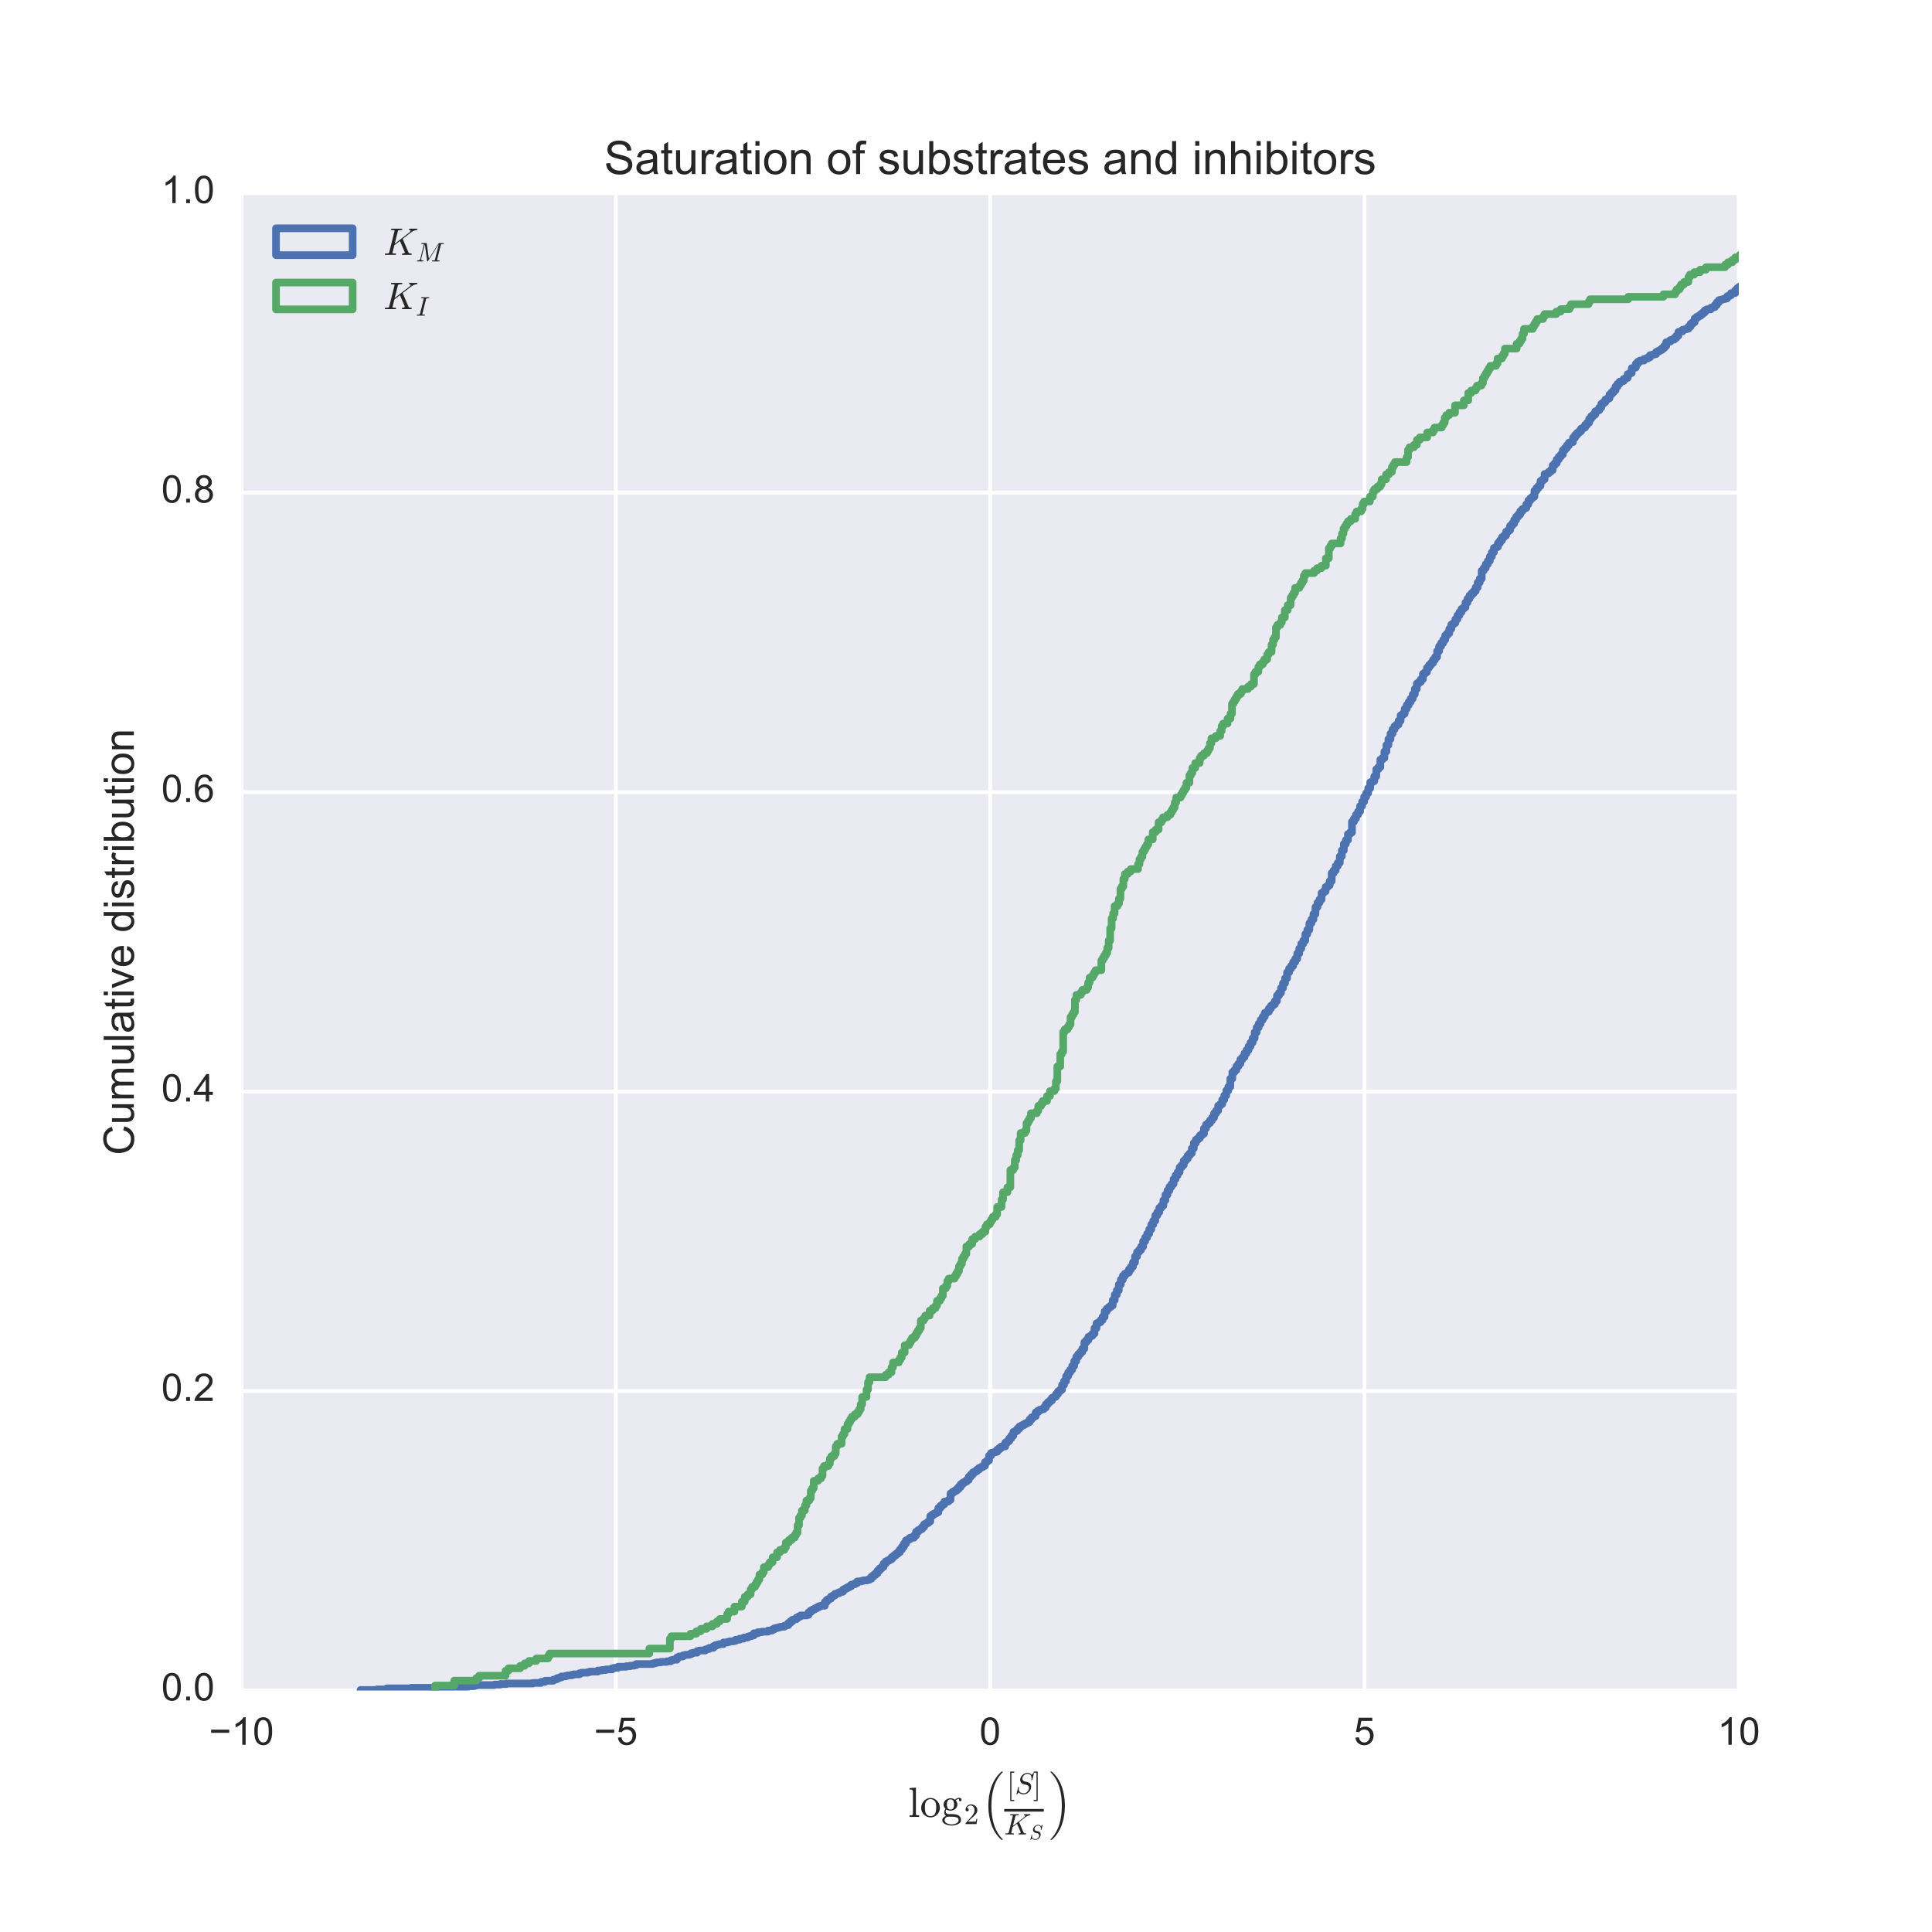 <?xml version="1.0" encoding="utf-8" standalone="no"?>
<!DOCTYPE svg PUBLIC "-//W3C//DTD SVG 1.1//EN"
  "http://www.w3.org/Graphics/SVG/1.1/DTD/svg11.dtd">
<!-- Created with matplotlib (http://matplotlib.org/) -->
<svg height="504pt" version="1.1" viewBox="0 0 504 504" width="504pt" xmlns="http://www.w3.org/2000/svg" xmlns:xlink="http://www.w3.org/1999/xlink">
 <defs>
  <style type="text/css">
*{stroke-linecap:butt;stroke-linejoin:round;stroke-miterlimit:100000;}
  </style>
 </defs>
 <g id="figure_1">
  <g id="patch_1">
   <path d="M 0 504 
L 504 504 
L 504 0 
L 0 0 
z
" style="fill:#ffffff;"/>
  </g>
  <g id="axes_1">
   <g id="patch_2">
    <path d="M 63 441 
L 453.6 441 
L 453.6 50.4 
L 63 50.4 
z
" style="fill:#eaeaf2;"/>
   </g>
   <g id="matplotlib.axis_1">
    <g id="xtick_1">
     <g id="line2d_1">
      <path clip-path="url(#pdb858fed6c)" d="M 63 441 
L 63 50.4 
" style="fill:none;stroke:#ffffff;stroke-linecap:round;"/>
     </g>
     <g id="line2d_2">
      <defs>
       <path d="M 0 0 
L 0 0 
" id="m0d49f6e001" style="stroke:#262626;"/>
      </defs>
      <g>
       <use style="fill:#262626;stroke:#262626;" x="63.0" xlink:href="#m0d49f6e001" y="441.0"/>
      </g>
     </g>
     <g id="line2d_3">
      <g>
       <use style="fill:#262626;stroke:#262626;" x="63.0" xlink:href="#m0d49f6e001" y="50.4"/>
      </g>
     </g>
     <g id="text_1">
      <!-- −10 -->
      <defs>
       <path d="M 4.156 35.297 
Q 4.156 48 6.766 55.734 
Q 9.375 63.484 14.516 67.672 
Q 19.672 71.875 27.484 71.875 
Q 33.25 71.875 37.594 69.547 
Q 41.938 67.234 44.766 62.859 
Q 47.609 58.5 49.219 52.219 
Q 50.828 45.953 50.828 35.297 
Q 50.828 22.703 48.234 14.969 
Q 45.656 7.234 40.5 3 
Q 35.359 -1.219 27.484 -1.219 
Q 17.141 -1.219 11.234 6.203 
Q 4.156 15.141 4.156 35.297 
M 13.188 35.297 
Q 13.188 17.672 17.312 11.828 
Q 21.438 6 27.484 6 
Q 33.547 6 37.672 11.859 
Q 41.797 17.719 41.797 35.297 
Q 41.797 52.984 37.672 58.781 
Q 33.547 64.594 27.391 64.594 
Q 21.344 64.594 17.719 59.469 
Q 13.188 52.938 13.188 35.297 
" id="ArialMT-30"/>
       <path d="M 37.25 0 
L 28.469 0 
L 28.469 56 
Q 25.297 52.984 20.141 49.953 
Q 14.984 46.922 10.891 45.406 
L 10.891 53.906 
Q 18.266 57.375 23.781 62.297 
Q 29.297 67.234 31.594 71.875 
L 37.25 71.875 
z
" id="ArialMT-31"/>
       <path d="M 52.828 31.203 
L 5.562 31.203 
L 5.562 39.406 
L 52.828 39.406 
z
" id="ArialMT-2212"/>
      </defs>
      <g style="fill:#262626;" transform="translate(54.519 455.158)scale(0.1 -0.1)">
       <use xlink:href="#ArialMT-2212"/>
       <use x="58.398" xlink:href="#ArialMT-31"/>
       <use x="114.014" xlink:href="#ArialMT-30"/>
      </g>
     </g>
    </g>
    <g id="xtick_2">
     <g id="line2d_4">
      <path clip-path="url(#pdb858fed6c)" d="M 160.65 441 
L 160.65 50.4 
" style="fill:none;stroke:#ffffff;stroke-linecap:round;"/>
     </g>
     <g id="line2d_5">
      <g>
       <use style="fill:#262626;stroke:#262626;" x="160.65" xlink:href="#m0d49f6e001" y="441.0"/>
      </g>
     </g>
     <g id="line2d_6">
      <g>
       <use style="fill:#262626;stroke:#262626;" x="160.65" xlink:href="#m0d49f6e001" y="50.4"/>
      </g>
     </g>
     <g id="text_2">
      <!-- −5 -->
      <defs>
       <path d="M 4.156 18.75 
L 13.375 19.531 
Q 14.406 12.797 18.141 9.391 
Q 21.875 6 27.156 6 
Q 33.5 6 37.891 10.781 
Q 42.281 15.578 42.281 23.484 
Q 42.281 31 38.062 35.344 
Q 33.844 39.703 27 39.703 
Q 22.75 39.703 19.328 37.766 
Q 15.922 35.844 13.969 32.766 
L 5.719 33.844 
L 12.641 70.609 
L 48.25 70.609 
L 48.25 62.203 
L 19.672 62.203 
L 15.828 42.969 
Q 22.266 47.469 29.344 47.469 
Q 38.719 47.469 45.156 40.969 
Q 51.609 34.469 51.609 24.266 
Q 51.609 14.547 45.953 7.469 
Q 39.062 -1.219 27.156 -1.219 
Q 17.391 -1.219 11.203 4.25 
Q 5.031 9.719 4.156 18.75 
" id="ArialMT-35"/>
      </defs>
      <g style="fill:#262626;" transform="translate(154.949 455.158)scale(0.1 -0.1)">
       <use xlink:href="#ArialMT-2212"/>
       <use x="58.398" xlink:href="#ArialMT-35"/>
      </g>
     </g>
    </g>
    <g id="xtick_3">
     <g id="line2d_7">
      <path clip-path="url(#pdb858fed6c)" d="M 258.3 441 
L 258.3 50.4 
" style="fill:none;stroke:#ffffff;stroke-linecap:round;"/>
     </g>
     <g id="line2d_8">
      <g>
       <use style="fill:#262626;stroke:#262626;" x="258.3" xlink:href="#m0d49f6e001" y="441.0"/>
      </g>
     </g>
     <g id="line2d_9">
      <g>
       <use style="fill:#262626;stroke:#262626;" x="258.3" xlink:href="#m0d49f6e001" y="50.4"/>
      </g>
     </g>
     <g id="text_3">
      <!-- 0 -->
      <g style="fill:#262626;" transform="translate(255.52 455.158)scale(0.1 -0.1)">
       <use xlink:href="#ArialMT-30"/>
      </g>
     </g>
    </g>
    <g id="xtick_4">
     <g id="line2d_10">
      <path clip-path="url(#pdb858fed6c)" d="M 355.95 441 
L 355.95 50.4 
" style="fill:none;stroke:#ffffff;stroke-linecap:round;"/>
     </g>
     <g id="line2d_11">
      <g>
       <use style="fill:#262626;stroke:#262626;" x="355.95" xlink:href="#m0d49f6e001" y="441.0"/>
      </g>
     </g>
     <g id="line2d_12">
      <g>
       <use style="fill:#262626;stroke:#262626;" x="355.95" xlink:href="#m0d49f6e001" y="50.4"/>
      </g>
     </g>
     <g id="text_4">
      <!-- 5 -->
      <g style="fill:#262626;" transform="translate(353.17 455.158)scale(0.1 -0.1)">
       <use xlink:href="#ArialMT-35"/>
      </g>
     </g>
    </g>
    <g id="xtick_5">
     <g id="line2d_13">
      <path clip-path="url(#pdb858fed6c)" d="M 453.6 441 
L 453.6 50.4 
" style="fill:none;stroke:#ffffff;stroke-linecap:round;"/>
     </g>
     <g id="line2d_14">
      <g>
       <use style="fill:#262626;stroke:#262626;" x="453.6" xlink:href="#m0d49f6e001" y="441.0"/>
      </g>
     </g>
     <g id="line2d_15">
      <g>
       <use style="fill:#262626;stroke:#262626;" x="453.6" xlink:href="#m0d49f6e001" y="50.4"/>
      </g>
     </g>
     <g id="text_5">
      <!-- 10 -->
      <g style="fill:#262626;" transform="translate(448.039 455.158)scale(0.1 -0.1)">
       <use xlink:href="#ArialMT-31"/>
       <use x="55.615" xlink:href="#ArialMT-30"/>
      </g>
     </g>
    </g>
    <g id="text_6">
     <!-- $\log_2 \left( \frac{[S]}{K_S} \right)$ -->
     <defs>
      <path d="M 2.203 -25 
L 2.203 -21 
L 11.922 -21 
L 11.922 71 
L 2.203 71 
L 2.203 75 
L 15.922 75 
L 15.922 -25 
z
" id="Cmr10-5d"/>
      <path d="M 4.984 0 
L 4.984 2.688 
Q 4.984 2.938 5.172 3.219 
L 20.703 20.406 
Q 24.219 24.219 26.406 26.797 
Q 28.609 29.391 30.75 32.766 
Q 32.906 36.141 34.156 39.625 
Q 35.406 43.109 35.406 47.016 
Q 35.406 51.125 33.891 54.859 
Q 32.375 58.594 29.375 60.844 
Q 26.375 63.094 22.125 63.094 
Q 17.781 63.094 14.312 60.469 
Q 10.844 57.859 9.422 53.719 
Q 9.812 53.812 10.5 53.812 
Q 12.75 53.812 14.328 52.297 
Q 15.922 50.781 15.922 48.391 
Q 15.922 46.094 14.328 44.5 
Q 12.75 42.922 10.5 42.922 
Q 8.156 42.922 6.562 44.547 
Q 4.984 46.188 4.984 48.391 
Q 4.984 52.156 6.391 55.438 
Q 7.812 58.734 10.469 61.297 
Q 13.141 63.875 16.484 65.234 
Q 19.828 66.609 23.578 66.609 
Q 29.297 66.609 34.219 64.188 
Q 39.156 61.766 42.031 57.344 
Q 44.922 52.938 44.922 47.016 
Q 44.922 42.672 43.016 38.766 
Q 41.109 34.859 38.125 31.656 
Q 35.156 28.469 30.516 24.406 
Q 25.875 20.359 24.422 19 
L 13.094 8.109 
L 22.703 8.109 
Q 29.781 8.109 34.547 8.219 
Q 39.312 8.344 39.594 8.594 
Q 40.766 9.859 42 17.828 
L 44.922 17.828 
L 42.094 0 
z
" id="Cmr10-32"/>
      <path d="M 4.688 0 
Q 3.719 0 3.719 1.312 
Q 3.766 1.562 3.906 2.172 
Q 4.047 2.781 4.312 3.141 
Q 4.594 3.516 4.984 3.516 
Q 11.078 3.516 13.484 4.203 
Q 14.797 4.641 15.375 6.891 
L 29.109 61.812 
Q 29.297 62.797 29.297 63.188 
Q 29.297 64.266 28.078 64.406 
Q 26.219 64.797 20.906 64.797 
Q 19.922 64.797 19.922 66.109 
Q 20.266 67.391 20.453 67.844 
Q 20.656 68.312 21.578 68.312 
L 48.484 68.312 
Q 49.516 68.312 49.516 67 
Q 49.469 66.75 49.312 66.156 
Q 49.172 65.578 48.922 65.188 
Q 48.688 64.797 48.188 64.797 
Q 42.094 64.797 39.703 64.109 
Q 38.375 63.625 37.797 61.375 
L 29.688 29 
L 68.891 59.281 
Q 69 59.469 70.141 60.609 
Q 71.297 61.766 71.297 62.891 
Q 71.297 64.797 67.922 64.797 
Q 66.891 64.797 66.891 66.109 
Q 67.094 66.891 67.203 67.328 
Q 67.328 67.781 67.641 68.047 
Q 67.969 68.312 68.609 68.312 
L 87.984 68.312 
Q 88.531 68.312 88.766 67.922 
Q 89.016 67.531 89.016 67 
Q 88.969 66.75 88.797 66.109 
Q 88.625 65.484 88.359 65.141 
Q 88.094 64.797 87.594 64.797 
Q 80.281 64.797 71.578 58.016 
Q 71.531 57.953 71.438 57.922 
Q 71.344 57.906 71.234 57.875 
Q 71.141 57.859 71.094 57.812 
L 50.484 41.797 
L 65.484 6.688 
Q 66.844 4.5 68.406 4 
Q 69.969 3.516 73.188 3.516 
Q 74.219 3.516 74.219 2.203 
Q 73.922 1.031 73.625 0.516 
Q 73.344 0 72.516 0 
L 49.312 0 
Q 48.391 0 48.391 1.312 
Q 48.531 2.344 48.719 2.922 
Q 48.922 3.516 49.703 3.516 
Q 52.25 3.516 54.031 4.031 
Q 55.812 4.547 55.812 6.391 
Q 55.812 7.078 55.719 7.422 
L 43.312 36.281 
L 28.719 25 
L 24.125 6.5 
Q 23.875 5.281 23.875 5.078 
Q 23.875 4.047 25.094 3.906 
Q 27 3.516 32.328 3.516 
Q 33.297 3.516 33.297 2.203 
Q 32.953 0.781 32.75 0.391 
Q 32.562 0 31.594 0 
z
" id="Cmmi10-4b"/>
      <path d="M 11.812 -25 
L 11.812 75 
L 25.484 75 
L 25.484 71 
L 15.828 71 
L 15.828 -21 
L 25.484 -21 
L 25.484 -25 
z
" id="Cmr10-5b"/>
      <path d="M 25 -1.125 
Q 19 -1.125 13.859 1.922 
Q 8.734 4.984 5.75 10.109 
Q 2.781 15.234 2.781 21.297 
Q 2.781 25.875 4.422 30.125 
Q 6.062 34.375 9.109 37.719 
Q 12.156 41.062 16.203 42.938 
Q 20.266 44.828 25 44.828 
Q 31.156 44.828 36.203 41.578 
Q 41.266 38.328 44.188 32.875 
Q 47.125 27.438 47.125 21.297 
Q 47.125 15.281 44.141 10.125 
Q 41.156 4.984 36.047 1.922 
Q 30.953 -1.125 25 -1.125 
M 25 1.812 
Q 33.016 1.812 35.688 7.609 
Q 38.375 13.422 38.375 22.406 
Q 38.375 27.438 37.844 30.734 
Q 37.312 34.031 35.5 36.719 
Q 34.375 38.375 32.641 39.625 
Q 30.906 40.875 28.969 41.531 
Q 27.047 42.188 25 42.188 
Q 21.875 42.188 19.062 40.766 
Q 16.266 39.359 14.406 36.719 
Q 12.547 33.891 12.031 30.484 
Q 11.531 27.094 11.531 22.406 
Q 11.531 16.797 12.5 12.328 
Q 13.484 7.859 16.438 4.828 
Q 19.391 1.812 25 1.812 
" id="Cmr10-6f"/>
      <path d="M 6.109 -2.203 
Q 5.812 -2.203 5.562 -1.859 
Q 5.328 -1.516 5.328 -1.219 
L 11.078 22.125 
Q 11.281 22.703 11.922 22.703 
L 13.094 22.703 
Q 13.484 22.703 13.703 22.406 
Q 13.922 22.125 13.922 21.688 
Q 13.094 18.266 13.094 15.578 
Q 13.094 8.344 18.062 4.828 
Q 23.047 1.312 30.609 1.312 
Q 33.891 1.312 37.062 2.922 
Q 40.234 4.547 42.594 7.125 
Q 44.969 9.719 46.375 12.906 
Q 47.797 16.109 47.797 19.391 
Q 47.797 22.906 45.938 25.656 
Q 44.094 28.422 40.828 29.203 
L 28.609 32.422 
Q 23.688 33.734 20.75 37.719 
Q 17.828 41.703 17.828 46.688 
Q 17.828 52.688 21.391 58.25 
Q 24.953 63.812 30.688 67.156 
Q 36.422 70.516 42.391 70.516 
Q 46.969 70.516 50.797 68.828 
Q 54.641 67.141 56.688 63.484 
L 62.406 70.219 
Q 62.984 70.516 63.094 70.516 
L 63.719 70.516 
Q 64.109 70.516 64.344 70.172 
Q 64.594 69.828 64.594 69.484 
L 58.797 46.297 
Q 58.641 45.609 58.016 45.609 
L 56.781 45.609 
Q 55.906 45.609 55.906 46.688 
Q 56.391 49.859 56.391 52.203 
Q 56.391 56.844 54.797 60.281 
Q 53.219 63.719 50.016 65.5 
Q 46.828 67.281 42.094 67.281 
Q 38.094 67.281 34.125 64.984 
Q 30.172 62.703 27.734 58.891 
Q 25.297 55.078 25.297 50.984 
Q 25.297 47.75 27.172 45.266 
Q 29.047 42.781 32.172 41.891 
L 44.391 38.719 
Q 47.703 37.844 50.172 35.625 
Q 52.641 33.406 53.906 30.344 
Q 55.172 27.297 55.172 23.688 
Q 55.172 18.953 53.172 14.328 
Q 51.172 9.719 47.578 5.906 
Q 44 2.094 39.453 -0.047 
Q 34.906 -2.203 30.172 -2.203 
Q 18.266 -2.203 13.094 4.781 
L 7.516 -1.906 
Q 6.938 -2.203 6.781 -2.203 
z
" id="Cmmi10-53"/>
      <path d="M 3.078 0 
L 3.078 3.516 
Q 6.5 3.516 8.688 4.047 
Q 10.891 4.594 10.891 6.688 
L 10.891 59.188 
Q 10.891 61.859 10.078 63.062 
Q 9.281 64.266 7.766 64.531 
Q 6.25 64.797 3.078 64.797 
L 3.078 68.312 
L 17.922 69.391 
L 17.922 6.688 
Q 17.922 4.594 20.109 4.047 
Q 22.312 3.516 25.688 3.516 
L 25.688 0 
z
" id="Cmr10-6c"/>
      <path d="M 4.391 -175.875 
Q 3.516 -175.875 3.516 -175 
Q 3.516 -174.609 3.719 -174.422 
Q 12.203 -165.922 18.062 -155.547 
Q 23.922 -145.172 27.297 -133.844 
Q 30.672 -122.516 32.125 -110.547 
Q 33.594 -98.578 33.594 -85.891 
Q 33.594 -72.906 32.094 -61.031 
Q 30.609 -49.172 27.234 -37.891 
Q 23.875 -26.609 18.031 -16.234 
Q 12.203 -5.859 3.719 2.484 
Q 3.516 2.688 3.516 3.078 
Q 3.516 4 4.391 4 
L 6.688 4 
Q 6.984 4 7.172 3.812 
Q 16.406 -4.156 23.094 -14.578 
Q 29.781 -25 33.859 -36.688 
Q 37.938 -48.391 39.766 -60.734 
Q 41.609 -73.094 41.609 -85.984 
Q 41.609 -98.828 39.766 -111.156 
Q 37.938 -123.484 33.859 -135.203 
Q 29.781 -146.922 23.094 -157.312 
Q 16.406 -167.719 7.172 -175.688 
Q 6.984 -175.875 6.688 -175.875 
z
" id="Cmex10-b4"/>
      <path d="M 2.781 -7.812 
Q 2.781 -4.25 5.359 -1.578 
Q 7.953 1.078 11.531 2.203 
Q 9.516 3.719 8.469 6 
Q 7.422 8.297 7.422 10.891 
Q 7.422 15.578 10.406 19.188 
Q 5.812 23.688 5.812 29.5 
Q 5.812 32.625 7.156 35.359 
Q 8.5 38.094 10.891 40.094 
Q 13.281 42.094 16.203 43.141 
Q 19.141 44.188 22.219 44.188 
Q 28.172 44.188 32.906 40.719 
Q 34.969 42.922 37.766 44.109 
Q 40.578 45.312 43.609 45.312 
Q 45.75 45.312 47.109 43.766 
Q 48.484 42.234 48.484 40.094 
Q 48.484 38.875 47.547 37.938 
Q 46.625 37.016 45.406 37.016 
Q 44.141 37.016 43.203 37.938 
Q 42.281 38.875 42.281 40.094 
Q 42.281 41.938 43.5 42.672 
Q 38.328 42.672 34.625 39.109 
Q 36.422 37.312 37.516 34.688 
Q 38.625 32.078 38.625 29.5 
Q 38.625 25.25 36.281 21.844 
Q 33.938 18.453 30.094 16.578 
Q 26.266 14.703 22.219 14.703 
Q 16.75 14.703 12.203 17.672 
Q 10.797 15.719 10.797 13.281 
Q 10.797 10.641 12.531 8.656 
Q 14.266 6.688 16.891 6.688 
L 25.094 6.688 
Q 31.062 6.688 35.844 5.609 
Q 40.625 4.547 43.875 1.312 
Q 47.125 -1.906 47.125 -7.812 
Q 47.125 -12.203 43.406 -15.109 
Q 39.703 -18.016 34.547 -19.312 
Q 29.391 -20.609 25 -20.609 
Q 20.562 -20.609 15.375 -19.312 
Q 10.203 -18.016 6.484 -15.109 
Q 2.781 -12.203 2.781 -7.812 
M 8.406 -7.812 
Q 8.406 -11.188 11.141 -13.453 
Q 13.875 -15.719 17.719 -16.812 
Q 21.578 -17.922 25 -17.922 
Q 28.375 -17.922 32.219 -16.812 
Q 36.078 -15.719 38.781 -13.453 
Q 41.5 -11.188 41.5 -7.812 
Q 41.5 -2.594 36.719 -1.047 
Q 31.938 0.484 25.094 0.484 
L 16.891 0.484 
Q 14.594 0.484 12.672 -0.609 
Q 10.75 -1.703 9.578 -3.688 
Q 8.406 -5.672 8.406 -7.812 
M 22.219 17.391 
Q 30.719 17.391 30.719 29.5 
Q 30.719 34.719 28.906 38.109 
Q 27.094 41.5 22.219 41.5 
Q 17.328 41.5 15.516 38.109 
Q 13.719 34.719 13.719 29.5 
Q 13.719 26.172 14.406 23.484 
Q 15.094 20.797 16.938 19.094 
Q 18.797 17.391 22.219 17.391 
" id="Cmr10-67"/>
      <path d="M 52.484 -175.688 
Q 43.172 -167.578 36.547 -157.266 
Q 29.938 -146.969 25.859 -135.25 
Q 21.781 -123.531 19.891 -111.172 
Q 18.016 -98.828 18.016 -85.984 
Q 18.016 -73.094 19.891 -60.719 
Q 21.781 -48.344 25.859 -36.625 
Q 29.938 -24.906 36.547 -14.594 
Q 43.172 -4.297 52.484 3.812 
Q 52.484 4 52.984 4 
L 55.328 4 
Q 55.609 4 55.859 3.688 
Q 56.109 3.375 56.109 3.078 
Q 56.109 2.688 55.906 2.484 
Q 47.359 -6.062 41.594 -16.266 
Q 35.844 -26.469 32.375 -38.109 
Q 28.906 -49.75 27.438 -61.688 
Q 25.984 -73.641 25.984 -86.078 
Q 25.984 -98.484 27.438 -110.469 
Q 28.906 -122.469 32.375 -133.984 
Q 35.844 -145.516 41.672 -155.766 
Q 47.516 -166.016 55.906 -174.422 
Q 56.109 -174.609 56.109 -175 
Q 56.109 -175.25 55.828 -175.562 
Q 55.562 -175.875 55.328 -175.875 
L 52.984 -175.875 
Q 52.484 -175.875 52.484 -175.688 
" id="Cmex10-b3"/>
     </defs>
     <g style="fill:#262626;" transform="translate(236.96 474.025)scale(0.11 -0.11)">
      <use transform="translate(0.0 0.5)" xlink:href="#Cmr10-6c"/>
      <use transform="translate(27.686 0.5)" xlink:href="#Cmr10-6f"/>
      <use transform="translate(77.686 0.5)" xlink:href="#Cmr10-67"/>
      <use transform="translate(132.15 -16.506)scale(0.7)" xlink:href="#Cmr10-32"/>
      <use transform="translate(173.527 104.369)scale(0.901)" xlink:href="#Cmex10-b3"/>
      <use transform="translate(233.319 55.5)scale(0.7)" xlink:href="#Cmr10-5b"/>
      <use transform="translate(252.699 55.5)scale(0.7)" xlink:href="#Cmmi10-53"/>
      <use transform="translate(295.594 55.5)scale(0.7)" xlink:href="#Cmr10-5d"/>
      <use transform="translate(227.319 -41.069)scale(0.7)" xlink:href="#Cmmi10-4b"/>
      <use transform="translate(286.757 -52.973)scale(0.49)" xlink:href="#Cmmi10-53"/>
      <use transform="translate(333.748 104.369)scale(0.901)" xlink:href="#Cmex10-b4"/>
      <path d="M 227.319 13 
L 227.319 19.25 
L 321.248 19.25 
L 321.248 13 
L 227.319 13 
z
"/>
     </g>
    </g>
   </g>
   <g id="matplotlib.axis_2">
    <g id="ytick_1">
     <g id="line2d_16">
      <path clip-path="url(#pdb858fed6c)" d="M 63 441 
L 453.6 441 
" style="fill:none;stroke:#ffffff;stroke-linecap:round;"/>
     </g>
     <g id="line2d_17">
      <g>
       <use style="fill:#262626;stroke:#262626;" x="63.0" xlink:href="#m0d49f6e001" y="441.0"/>
      </g>
     </g>
     <g id="line2d_18">
      <g>
       <use style="fill:#262626;stroke:#262626;" x="453.6" xlink:href="#m0d49f6e001" y="441.0"/>
      </g>
     </g>
     <g id="text_7">
      <!-- 0.0 -->
      <defs>
       <path d="M 9.078 0 
L 9.078 10.016 
L 19.094 10.016 
L 19.094 0 
z
" id="ArialMT-2e"/>
      </defs>
      <g style="fill:#262626;" transform="translate(42.1 443.585)scale(0.1 -0.1)">
       <use xlink:href="#ArialMT-30"/>
       <use x="55.615" xlink:href="#ArialMT-2e"/>
       <use x="83.398" xlink:href="#ArialMT-30"/>
      </g>
     </g>
    </g>
    <g id="ytick_2">
     <g id="line2d_19">
      <path clip-path="url(#pdb858fed6c)" d="M 63 362.88 
L 453.6 362.88 
" style="fill:none;stroke:#ffffff;stroke-linecap:round;"/>
     </g>
     <g id="line2d_20">
      <g>
       <use style="fill:#262626;stroke:#262626;" x="63.0" xlink:href="#m0d49f6e001" y="362.88"/>
      </g>
     </g>
     <g id="line2d_21">
      <g>
       <use style="fill:#262626;stroke:#262626;" x="453.6" xlink:href="#m0d49f6e001" y="362.88"/>
      </g>
     </g>
     <g id="text_8">
      <!-- 0.2 -->
      <defs>
       <path d="M 50.344 8.453 
L 50.344 0 
L 3.031 0 
Q 2.938 3.172 4.047 6.109 
Q 5.859 10.938 9.828 15.625 
Q 13.812 20.312 21.344 26.469 
Q 33.016 36.031 37.109 41.625 
Q 41.219 47.219 41.219 52.203 
Q 41.219 57.422 37.469 61 
Q 33.734 64.594 27.734 64.594 
Q 21.391 64.594 17.578 60.781 
Q 13.766 56.984 13.719 50.25 
L 4.688 51.172 
Q 5.609 61.281 11.656 66.578 
Q 17.719 71.875 27.938 71.875 
Q 38.234 71.875 44.234 66.156 
Q 50.25 60.453 50.25 52 
Q 50.25 47.703 48.484 43.547 
Q 46.734 39.406 42.656 34.812 
Q 38.578 30.219 29.109 22.219 
Q 21.188 15.578 18.938 13.203 
Q 16.703 10.844 15.234 8.453 
z
" id="ArialMT-32"/>
      </defs>
      <g style="fill:#262626;" transform="translate(42.1 365.465)scale(0.1 -0.1)">
       <use xlink:href="#ArialMT-30"/>
       <use x="55.615" xlink:href="#ArialMT-2e"/>
       <use x="83.398" xlink:href="#ArialMT-32"/>
      </g>
     </g>
    </g>
    <g id="ytick_3">
     <g id="line2d_22">
      <path clip-path="url(#pdb858fed6c)" d="M 63 284.76 
L 453.6 284.76 
" style="fill:none;stroke:#ffffff;stroke-linecap:round;"/>
     </g>
     <g id="line2d_23">
      <g>
       <use style="fill:#262626;stroke:#262626;" x="63.0" xlink:href="#m0d49f6e001" y="284.76"/>
      </g>
     </g>
     <g id="line2d_24">
      <g>
       <use style="fill:#262626;stroke:#262626;" x="453.6" xlink:href="#m0d49f6e001" y="284.76"/>
      </g>
     </g>
     <g id="text_9">
      <!-- 0.4 -->
      <defs>
       <path d="M 32.328 0 
L 32.328 17.141 
L 1.266 17.141 
L 1.266 25.203 
L 33.938 71.578 
L 41.109 71.578 
L 41.109 25.203 
L 50.781 25.203 
L 50.781 17.141 
L 41.109 17.141 
L 41.109 0 
z
M 32.328 25.203 
L 32.328 57.469 
L 9.906 25.203 
z
" id="ArialMT-34"/>
      </defs>
      <g style="fill:#262626;" transform="translate(42.1 287.345)scale(0.1 -0.1)">
       <use xlink:href="#ArialMT-30"/>
       <use x="55.615" xlink:href="#ArialMT-2e"/>
       <use x="83.398" xlink:href="#ArialMT-34"/>
      </g>
     </g>
    </g>
    <g id="ytick_4">
     <g id="line2d_25">
      <path clip-path="url(#pdb858fed6c)" d="M 63 206.64 
L 453.6 206.64 
" style="fill:none;stroke:#ffffff;stroke-linecap:round;"/>
     </g>
     <g id="line2d_26">
      <g>
       <use style="fill:#262626;stroke:#262626;" x="63.0" xlink:href="#m0d49f6e001" y="206.64"/>
      </g>
     </g>
     <g id="line2d_27">
      <g>
       <use style="fill:#262626;stroke:#262626;" x="453.6" xlink:href="#m0d49f6e001" y="206.64"/>
      </g>
     </g>
     <g id="text_10">
      <!-- 0.6 -->
      <defs>
       <path d="M 49.75 54.047 
L 41.016 53.375 
Q 39.844 58.547 37.703 60.891 
Q 34.125 64.656 28.906 64.656 
Q 24.703 64.656 21.531 62.312 
Q 17.391 59.281 14.984 53.469 
Q 12.594 47.656 12.5 36.922 
Q 15.672 41.75 20.266 44.094 
Q 24.859 46.438 29.891 46.438 
Q 38.672 46.438 44.844 39.969 
Q 51.031 33.5 51.031 23.25 
Q 51.031 16.5 48.125 10.719 
Q 45.219 4.938 40.141 1.859 
Q 35.062 -1.219 28.609 -1.219 
Q 17.625 -1.219 10.688 6.859 
Q 3.766 14.938 3.766 33.5 
Q 3.766 54.25 11.422 63.672 
Q 18.109 71.875 29.438 71.875 
Q 37.891 71.875 43.281 67.141 
Q 48.688 62.406 49.75 54.047 
M 13.875 23.188 
Q 13.875 18.656 15.797 14.5 
Q 17.719 10.359 21.188 8.172 
Q 24.656 6 28.469 6 
Q 34.031 6 38.031 10.484 
Q 42.047 14.984 42.047 22.703 
Q 42.047 30.125 38.078 34.391 
Q 34.125 38.672 28.125 38.672 
Q 22.172 38.672 18.016 34.391 
Q 13.875 30.125 13.875 23.188 
" id="ArialMT-36"/>
      </defs>
      <g style="fill:#262626;" transform="translate(42.1 209.225)scale(0.1 -0.1)">
       <use xlink:href="#ArialMT-30"/>
       <use x="55.615" xlink:href="#ArialMT-2e"/>
       <use x="83.398" xlink:href="#ArialMT-36"/>
      </g>
     </g>
    </g>
    <g id="ytick_5">
     <g id="line2d_28">
      <path clip-path="url(#pdb858fed6c)" d="M 63 128.52 
L 453.6 128.52 
" style="fill:none;stroke:#ffffff;stroke-linecap:round;"/>
     </g>
     <g id="line2d_29">
      <g>
       <use style="fill:#262626;stroke:#262626;" x="63.0" xlink:href="#m0d49f6e001" y="128.52"/>
      </g>
     </g>
     <g id="line2d_30">
      <g>
       <use style="fill:#262626;stroke:#262626;" x="453.6" xlink:href="#m0d49f6e001" y="128.52"/>
      </g>
     </g>
     <g id="text_11">
      <!-- 0.8 -->
      <defs>
       <path d="M 17.672 38.812 
Q 12.203 40.828 9.562 44.531 
Q 6.938 48.25 6.938 53.422 
Q 6.938 61.234 12.547 66.547 
Q 18.172 71.875 27.484 71.875 
Q 36.859 71.875 42.578 66.422 
Q 48.297 60.984 48.297 53.172 
Q 48.297 48.188 45.672 44.5 
Q 43.062 40.828 37.75 38.812 
Q 44.344 36.672 47.781 31.875 
Q 51.219 27.094 51.219 20.453 
Q 51.219 11.281 44.719 5.031 
Q 38.234 -1.219 27.641 -1.219 
Q 17.047 -1.219 10.547 5.047 
Q 4.047 11.328 4.047 20.703 
Q 4.047 27.688 7.594 32.391 
Q 11.141 37.109 17.672 38.812 
M 15.922 53.719 
Q 15.922 48.641 19.188 45.406 
Q 22.469 42.188 27.688 42.188 
Q 32.766 42.188 36.016 45.375 
Q 39.266 48.578 39.266 53.219 
Q 39.266 58.062 35.906 61.359 
Q 32.562 64.656 27.594 64.656 
Q 22.562 64.656 19.234 61.422 
Q 15.922 58.203 15.922 53.719 
M 13.094 20.656 
Q 13.094 16.891 14.875 13.375 
Q 16.656 9.859 20.172 7.922 
Q 23.688 6 27.734 6 
Q 34.031 6 38.125 10.047 
Q 42.234 14.109 42.234 20.359 
Q 42.234 26.703 38.016 30.859 
Q 33.797 35.016 27.438 35.016 
Q 21.234 35.016 17.156 30.906 
Q 13.094 26.812 13.094 20.656 
" id="ArialMT-38"/>
      </defs>
      <g style="fill:#262626;" transform="translate(42.1 131.105)scale(0.1 -0.1)">
       <use xlink:href="#ArialMT-30"/>
       <use x="55.615" xlink:href="#ArialMT-2e"/>
       <use x="83.398" xlink:href="#ArialMT-38"/>
      </g>
     </g>
    </g>
    <g id="ytick_6">
     <g id="line2d_31">
      <path clip-path="url(#pdb858fed6c)" d="M 63 50.4 
L 453.6 50.4 
" style="fill:none;stroke:#ffffff;stroke-linecap:round;"/>
     </g>
     <g id="line2d_32">
      <g>
       <use style="fill:#262626;stroke:#262626;" x="63.0" xlink:href="#m0d49f6e001" y="50.4"/>
      </g>
     </g>
     <g id="line2d_33">
      <g>
       <use style="fill:#262626;stroke:#262626;" x="453.6" xlink:href="#m0d49f6e001" y="50.4"/>
      </g>
     </g>
     <g id="text_12">
      <!-- 1.0 -->
      <g style="fill:#262626;" transform="translate(42.1 52.985)scale(0.1 -0.1)">
       <use xlink:href="#ArialMT-31"/>
       <use x="55.615" xlink:href="#ArialMT-2e"/>
       <use x="83.398" xlink:href="#ArialMT-30"/>
      </g>
     </g>
    </g>
    <g id="text_13">
     <!-- Cumulative distribution -->
     <defs>
      <path d="M 14.703 0 
L 6.547 0 
L 6.547 71.578 
L 15.328 71.578 
L 15.328 46.047 
Q 20.906 53.031 29.547 53.031 
Q 34.328 53.031 38.594 51.094 
Q 42.875 49.172 45.625 45.672 
Q 48.391 42.188 49.953 37.25 
Q 51.516 32.328 51.516 26.703 
Q 51.516 13.375 44.922 6.094 
Q 38.328 -1.172 29.109 -1.172 
Q 19.922 -1.172 14.703 6.5 
z
M 14.594 26.312 
Q 14.594 17 17.141 12.844 
Q 21.297 6.062 28.375 6.062 
Q 34.125 6.062 38.328 11.062 
Q 42.531 16.062 42.531 25.984 
Q 42.531 36.141 38.5 40.969 
Q 34.469 45.797 28.766 45.797 
Q 23 45.797 18.797 40.797 
Q 14.594 35.797 14.594 26.312 
" id="ArialMT-62"/>
      <path d="M 40.438 6.391 
Q 35.547 2.25 31.031 0.531 
Q 26.516 -1.172 21.344 -1.172 
Q 12.797 -1.172 8.203 3 
Q 3.609 7.172 3.609 13.672 
Q 3.609 17.484 5.344 20.625 
Q 7.078 23.781 9.891 25.688 
Q 12.703 27.594 16.219 28.562 
Q 18.797 29.25 24.031 29.891 
Q 34.672 31.156 39.703 32.906 
Q 39.75 34.719 39.75 35.203 
Q 39.75 40.578 37.25 42.781 
Q 33.891 45.75 27.25 45.75 
Q 21.047 45.75 18.094 43.578 
Q 15.141 41.406 13.719 35.891 
L 5.125 37.062 
Q 6.297 42.578 8.984 45.969 
Q 11.672 49.359 16.75 51.188 
Q 21.828 53.031 28.516 53.031 
Q 35.156 53.031 39.297 51.469 
Q 43.453 49.906 45.406 47.531 
Q 47.359 45.172 48.141 41.547 
Q 48.578 39.312 48.578 33.453 
L 48.578 21.734 
Q 48.578 9.469 49.141 6.219 
Q 49.703 2.984 51.375 0 
L 42.188 0 
Q 40.828 2.734 40.438 6.391 
M 39.703 26.031 
Q 34.906 24.078 25.344 22.703 
Q 19.922 21.922 17.672 20.938 
Q 15.438 19.969 14.203 18.094 
Q 12.984 16.219 12.984 13.922 
Q 12.984 10.406 15.641 8.062 
Q 18.312 5.719 23.438 5.719 
Q 28.516 5.719 32.469 7.938 
Q 36.422 10.156 38.281 14.016 
Q 39.703 17 39.703 22.797 
z
" id="ArialMT-61"/>
      <path d="M 21 0 
L 1.266 51.859 
L 10.547 51.859 
L 21.688 20.797 
Q 23.484 15.766 25 10.359 
Q 26.172 14.453 28.266 20.219 
L 39.797 51.859 
L 48.828 51.859 
L 29.203 0 
z
" id="ArialMT-76"/>
      <path d="M 42.094 16.703 
L 51.172 15.578 
Q 49.031 7.625 43.219 3.219 
Q 37.406 -1.172 28.375 -1.172 
Q 17 -1.172 10.328 5.828 
Q 3.656 12.844 3.656 25.484 
Q 3.656 38.578 10.391 45.797 
Q 17.141 53.031 27.875 53.031 
Q 38.281 53.031 44.875 45.953 
Q 51.469 38.875 51.469 26.031 
Q 51.469 25.25 51.422 23.688 
L 12.75 23.688 
Q 13.234 15.141 17.578 10.594 
Q 21.922 6.062 28.422 6.062 
Q 33.25 6.062 36.672 8.594 
Q 40.094 11.141 42.094 16.703 
M 13.234 30.906 
L 42.188 30.906 
Q 41.609 37.453 38.875 40.719 
Q 34.672 45.797 27.984 45.797 
Q 21.922 45.797 17.797 41.75 
Q 13.672 37.703 13.234 30.906 
" id="ArialMT-65"/>
      <path d="M 40.234 0 
L 40.234 6.547 
Q 35.297 -1.172 25.734 -1.172 
Q 19.531 -1.172 14.328 2.25 
Q 9.125 5.672 6.266 11.797 
Q 3.422 17.922 3.422 25.875 
Q 3.422 33.641 6 39.969 
Q 8.594 46.297 13.766 49.656 
Q 18.953 53.031 25.344 53.031 
Q 30.031 53.031 33.688 51.047 
Q 37.359 49.078 39.656 45.906 
L 39.656 71.578 
L 48.391 71.578 
L 48.391 0 
z
M 12.453 25.875 
Q 12.453 15.922 16.641 10.984 
Q 20.844 6.062 26.562 6.062 
Q 32.328 6.062 36.344 10.766 
Q 40.375 15.484 40.375 25.141 
Q 40.375 35.797 36.266 40.766 
Q 32.172 45.75 26.172 45.75 
Q 20.312 45.75 16.375 40.969 
Q 12.453 36.188 12.453 25.875 
" id="ArialMT-64"/>
      <path d="M 25.781 7.859 
L 27.047 0.094 
Q 23.344 -0.688 20.406 -0.688 
Q 15.625 -0.688 12.984 0.828 
Q 10.359 2.344 9.281 4.812 
Q 8.203 7.281 8.203 15.188 
L 8.203 45.016 
L 1.766 45.016 
L 1.766 51.859 
L 8.203 51.859 
L 8.203 64.703 
L 16.938 69.969 
L 16.938 51.859 
L 25.781 51.859 
L 25.781 45.016 
L 16.938 45.016 
L 16.938 14.703 
Q 16.938 10.938 17.406 9.859 
Q 17.875 8.797 18.922 8.156 
Q 19.969 7.516 21.922 7.516 
Q 23.391 7.516 25.781 7.859 
" id="ArialMT-74"/>
      <path d="M 40.578 0 
L 40.578 7.625 
Q 34.516 -1.172 24.125 -1.172 
Q 19.531 -1.172 15.547 0.578 
Q 11.578 2.344 9.641 5 
Q 7.719 7.672 6.938 11.531 
Q 6.391 14.109 6.391 19.734 
L 6.391 51.859 
L 15.188 51.859 
L 15.188 23.094 
Q 15.188 16.219 15.719 13.812 
Q 16.547 10.359 19.234 8.375 
Q 21.922 6.391 25.875 6.391 
Q 29.828 6.391 33.297 8.422 
Q 36.766 10.453 38.203 13.938 
Q 39.656 17.438 39.656 24.078 
L 39.656 51.859 
L 48.438 51.859 
L 48.438 0 
z
" id="ArialMT-75"/>
      <path d="M 58.797 25.094 
L 68.266 22.703 
Q 65.281 11.031 57.547 4.906 
Q 49.812 -1.219 38.625 -1.219 
Q 27.047 -1.219 19.797 3.484 
Q 12.547 8.203 8.766 17.141 
Q 4.984 26.078 4.984 36.328 
Q 4.984 47.516 9.25 55.828 
Q 13.531 64.156 21.406 68.469 
Q 29.297 72.797 38.766 72.797 
Q 49.516 72.797 56.828 67.328 
Q 64.156 61.859 67.047 51.953 
L 57.719 49.75 
Q 55.219 57.562 50.484 61.125 
Q 45.75 64.703 38.578 64.703 
Q 30.328 64.703 24.781 60.734 
Q 19.234 56.781 16.984 50.109 
Q 14.75 43.453 14.75 36.375 
Q 14.75 27.25 17.406 20.438 
Q 20.062 13.625 25.672 10.25 
Q 31.297 6.891 37.844 6.891 
Q 45.797 6.891 51.312 11.469 
Q 56.844 16.062 58.797 25.094 
" id="ArialMT-43"/>
      <path d="M 6.5 0 
L 6.5 51.859 
L 14.406 51.859 
L 14.406 44 
Q 17.438 49.516 20 51.266 
Q 22.562 53.031 25.641 53.031 
Q 30.078 53.031 34.672 50.203 
L 31.641 42.047 
Q 28.422 43.953 25.203 43.953 
Q 22.312 43.953 20.016 42.219 
Q 17.719 40.484 16.75 37.406 
Q 15.281 32.719 15.281 27.156 
L 15.281 0 
z
" id="ArialMT-72"/>
      <path d="M 3.078 15.484 
L 11.766 16.844 
Q 12.5 11.625 15.844 8.844 
Q 19.188 6.062 25.203 6.062 
Q 31.25 6.062 34.172 8.516 
Q 37.109 10.984 37.109 14.312 
Q 37.109 17.281 34.516 19 
Q 32.719 20.172 25.531 21.969 
Q 15.875 24.422 12.141 26.203 
Q 8.406 27.984 6.469 31.125 
Q 4.547 34.281 4.547 38.094 
Q 4.547 41.547 6.125 44.5 
Q 7.719 47.469 10.453 49.422 
Q 12.5 50.922 16.031 51.969 
Q 19.578 53.031 23.641 53.031 
Q 29.734 53.031 34.344 51.266 
Q 38.969 49.516 41.156 46.5 
Q 43.359 43.5 44.188 38.484 
L 35.594 37.312 
Q 35.016 41.312 32.203 43.547 
Q 29.391 45.797 24.266 45.797 
Q 18.219 45.797 15.625 43.797 
Q 13.031 41.797 13.031 39.109 
Q 13.031 37.406 14.109 36.031 
Q 15.188 34.625 17.484 33.688 
Q 18.797 33.203 25.25 31.453 
Q 34.578 28.953 38.25 27.359 
Q 41.938 25.781 44.031 22.75 
Q 46.141 19.734 46.141 15.234 
Q 46.141 10.844 43.578 6.953 
Q 41.016 3.078 36.172 0.953 
Q 31.344 -1.172 25.25 -1.172 
Q 15.141 -1.172 9.844 3.031 
Q 4.547 7.234 3.078 15.484 
" id="ArialMT-73"/>
      <path d="M 6.391 0 
L 6.391 71.578 
L 15.188 71.578 
L 15.188 0 
z
" id="ArialMT-6c"/>
      <path d="M 3.328 25.922 
Q 3.328 40.328 11.328 47.266 
Q 18.016 53.031 27.641 53.031 
Q 38.328 53.031 45.109 46.016 
Q 51.906 39.016 51.906 26.656 
Q 51.906 16.656 48.906 10.906 
Q 45.906 5.172 40.156 2 
Q 34.422 -1.172 27.641 -1.172 
Q 16.75 -1.172 10.031 5.812 
Q 3.328 12.797 3.328 25.922 
M 12.359 25.922 
Q 12.359 15.969 16.703 11.016 
Q 21.047 6.062 27.641 6.062 
Q 34.188 6.062 38.531 11.031 
Q 42.875 16.016 42.875 26.219 
Q 42.875 35.844 38.5 40.797 
Q 34.125 45.75 27.641 45.75 
Q 21.047 45.75 16.703 40.812 
Q 12.359 35.891 12.359 25.922 
" id="ArialMT-6f"/>
      <path d="M 6.594 0 
L 6.594 51.859 
L 14.5 51.859 
L 14.5 44.484 
Q 20.219 53.031 31 53.031 
Q 35.688 53.031 39.625 51.344 
Q 43.562 49.656 45.516 46.922 
Q 47.469 44.188 48.25 40.438 
Q 48.734 37.984 48.734 31.891 
L 48.734 0 
L 39.938 0 
L 39.938 31.547 
Q 39.938 36.922 38.906 39.578 
Q 37.891 42.234 35.281 43.812 
Q 32.672 45.406 29.156 45.406 
Q 23.531 45.406 19.453 41.844 
Q 15.375 38.281 15.375 28.328 
L 15.375 0 
z
" id="ArialMT-6e"/>
      <path d="M 6.594 0 
L 6.594 51.859 
L 14.453 51.859 
L 14.453 44.578 
Q 16.891 48.391 20.938 50.703 
Q 25 53.031 30.172 53.031 
Q 35.938 53.031 39.625 50.641 
Q 43.312 48.25 44.828 43.953 
Q 50.984 53.031 60.844 53.031 
Q 68.562 53.031 72.703 48.75 
Q 76.859 44.484 76.859 35.594 
L 76.859 0 
L 68.109 0 
L 68.109 32.672 
Q 68.109 37.938 67.25 40.25 
Q 66.406 42.578 64.156 43.984 
Q 61.922 45.406 58.891 45.406 
Q 53.422 45.406 49.797 41.766 
Q 46.188 38.141 46.188 30.125 
L 46.188 0 
L 37.406 0 
L 37.406 33.688 
Q 37.406 39.547 35.25 42.469 
Q 33.109 45.406 28.219 45.406 
Q 24.516 45.406 21.359 43.453 
Q 18.219 41.5 16.797 37.734 
Q 15.375 33.984 15.375 26.906 
L 15.375 0 
z
" id="ArialMT-6d"/>
      <path d="M 6.641 61.469 
L 6.641 71.578 
L 15.438 71.578 
L 15.438 61.469 
z
M 6.641 0 
L 6.641 51.859 
L 15.438 51.859 
L 15.438 0 
z
" id="ArialMT-69"/>
      <path id="ArialMT-20"/>
     </defs>
     <g style="fill:#262626;" transform="translate(34.914 301.333)rotate(-90.0)scale(0.11 -0.11)">
      <use xlink:href="#ArialMT-43"/>
      <use x="72.217" xlink:href="#ArialMT-75"/>
      <use x="127.832" xlink:href="#ArialMT-6d"/>
      <use x="211.133" xlink:href="#ArialMT-75"/>
      <use x="266.748" xlink:href="#ArialMT-6c"/>
      <use x="288.965" xlink:href="#ArialMT-61"/>
      <use x="344.58" xlink:href="#ArialMT-74"/>
      <use x="372.363" xlink:href="#ArialMT-69"/>
      <use x="394.58" xlink:href="#ArialMT-76"/>
      <use x="444.58" xlink:href="#ArialMT-65"/>
      <use x="500.195" xlink:href="#ArialMT-20"/>
      <use x="527.979" xlink:href="#ArialMT-64"/>
      <use x="583.594" xlink:href="#ArialMT-69"/>
      <use x="605.811" xlink:href="#ArialMT-73"/>
      <use x="655.811" xlink:href="#ArialMT-74"/>
      <use x="683.594" xlink:href="#ArialMT-72"/>
      <use x="716.895" xlink:href="#ArialMT-69"/>
      <use x="739.111" xlink:href="#ArialMT-62"/>
      <use x="794.727" xlink:href="#ArialMT-75"/>
      <use x="850.342" xlink:href="#ArialMT-74"/>
      <use x="878.125" xlink:href="#ArialMT-69"/>
      <use x="900.342" xlink:href="#ArialMT-6f"/>
      <use x="955.957" xlink:href="#ArialMT-6e"/>
     </g>
    </g>
   </g>
   <g id="patch_3">
    <path clip-path="url(#pdb858fed6c)" d="M 94.053 441 
L 94.053 440.859 
L 98.285 440.859 
L 98.285 440.718 
L 100.929 440.718 
L 100.929 440.437 
L 107.276 440.437 
L 107.276 440.296 
L 116.796 440.296 
L 116.796 440.155 
L 119.969 440.155 
L 119.969 440.014 
L 122.085 440.014 
L 122.085 439.873 
L 123.672 439.873 
L 123.672 439.732 
L 124.201 439.732 
L 124.201 439.591 
L 128.961 439.591 
L 128.961 439.451 
L 130.548 439.451 
L 130.548 439.31 
L 132.134 439.31 
L 132.134 439.169 
L 139.01 439.169 
L 139.01 439.028 
L 141.126 439.028 
L 141.126 438.746 
L 142.183 438.746 
L 142.183 438.465 
L 144.299 438.465 
L 144.299 438.183 
L 144.828 438.183 
L 144.828 438.042 
L 145.357 438.042 
L 145.357 437.76 
L 145.886 437.76 
L 145.886 437.619 
L 146.415 437.619 
L 146.415 437.338 
L 147.472 437.338 
L 147.472 437.197 
L 148.001 437.197 
L 148.001 437.056 
L 149.059 437.056 
L 149.059 436.915 
L 149.588 436.915 
L 149.588 436.774 
L 151.175 436.774 
L 151.175 436.493 
L 151.704 436.493 
L 151.704 436.352 
L 153.29 436.352 
L 153.29 436.211 
L 153.819 436.211 
L 153.819 436.07 
L 155.935 436.07 
L 155.935 435.788 
L 156.993 435.788 
L 156.993 435.647 
L 158.05 435.647 
L 158.05 435.507 
L 159.637 435.507 
L 159.637 435.225 
L 160.166 435.225 
L 160.166 435.084 
L 161.224 435.084 
L 161.224 434.802 
L 163.339 434.802 
L 163.339 434.661 
L 164.397 434.661 
L 164.397 434.521 
L 165.455 434.521 
L 165.455 434.38 
L 165.984 434.38 
L 165.984 434.098 
L 170.215 434.098 
L 170.215 433.957 
L 170.744 433.957 
L 170.744 433.816 
L 171.273 433.816 
L 171.273 433.675 
L 172.331 433.675 
L 172.331 433.535 
L 173.917 433.535 
L 173.917 433.394 
L 174.975 433.394 
L 174.975 433.112 
L 175.504 433.112 
L 175.504 432.971 
L 176.562 432.971 
L 176.562 432.408 
L 177.091 432.408 
L 177.091 432.126 
L 178.149 432.126 
L 178.149 431.844 
L 178.678 431.844 
L 178.678 431.703 
L 179.735 431.703 
L 179.735 431.562 
L 180.264 431.562 
L 180.264 431.281 
L 180.793 431.281 
L 180.793 431.14 
L 181.851 431.14 
L 181.851 430.717 
L 182.38 430.717 
L 182.38 430.576 
L 183.967 430.576 
L 183.967 430.295 
L 184.495 430.295 
L 184.495 430.154 
L 185.024 430.154 
L 185.024 429.872 
L 186.082 429.872 
L 186.082 429.45 
L 186.611 429.45 
L 186.611 429.168 
L 187.14 429.168 
L 187.14 429.027 
L 187.669 429.027 
L 187.669 428.886 
L 188.727 428.886 
L 188.727 428.464 
L 189.784 428.464 
L 189.784 428.323 
L 190.313 428.323 
L 190.313 428.182 
L 191.371 428.182 
L 191.371 428.041 
L 191.9 428.041 
L 191.9 427.759 
L 192.958 427.759 
L 192.958 427.478 
L 194.016 427.478 
L 194.016 427.196 
L 195.073 427.196 
L 195.073 426.914 
L 195.602 426.914 
L 195.602 426.773 
L 196.131 426.773 
L 196.131 426.632 
L 196.66 426.632 
L 196.66 426.069 
L 197.718 426.069 
L 197.718 425.787 
L 198.776 425.787 
L 198.776 425.646 
L 200.362 425.646 
L 200.362 425.365 
L 201.42 425.365 
L 201.42 425.083 
L 201.949 425.083 
L 201.949 424.801 
L 202.478 424.801 
L 202.478 424.66 
L 203.007 424.66 
L 203.007 424.52 
L 203.536 424.52 
L 203.536 424.379 
L 204.594 424.379 
L 204.594 424.097 
L 205.123 424.097 
L 205.123 423.956 
L 205.651 423.956 
L 205.651 423.393 
L 206.18 423.393 
L 206.18 422.97 
L 206.709 422.97 
L 206.709 422.548 
L 207.238 422.548 
L 207.238 422.407 
L 207.767 422.407 
L 207.767 421.984 
L 208.296 421.984 
L 208.296 421.702 
L 208.825 421.702 
L 208.825 421.421 
L 210.412 421.421 
L 210.412 421.28 
L 210.94 421.28 
L 210.94 420.576 
L 211.469 420.576 
L 211.469 420.153 
L 211.998 420.153 
L 211.998 419.871 
L 212.527 419.871 
L 212.527 419.59 
L 213.056 419.59 
L 213.056 419.308 
L 213.585 419.308 
L 213.585 419.026 
L 214.114 419.026 
L 214.114 418.885 
L 215.172 418.885 
L 215.172 417.899 
L 215.701 417.899 
L 215.701 417.336 
L 216.23 417.336 
L 216.23 417.054 
L 216.758 417.054 
L 216.758 416.491 
L 217.287 416.491 
L 217.287 416.209 
L 217.816 416.209 
L 217.816 415.786 
L 218.345 415.786 
L 218.345 415.646 
L 218.874 415.646 
L 218.874 415.364 
L 219.403 415.364 
L 219.403 415.223 
L 219.932 415.223 
L 219.932 414.66 
L 220.461 414.66 
L 220.461 414.378 
L 220.99 414.378 
L 220.99 414.096 
L 221.519 414.096 
L 221.519 413.814 
L 222.047 413.814 
L 222.047 413.392 
L 222.576 413.392 
L 222.576 413.251 
L 223.105 413.251 
L 223.105 412.969 
L 223.634 412.969 
L 223.634 412.547 
L 224.692 412.547 
L 224.692 412.406 
L 225.221 412.406 
L 225.221 412.265 
L 226.279 412.265 
L 226.279 412.124 
L 226.808 412.124 
L 226.808 411.842 
L 227.336 411.842 
L 227.336 411.279 
L 227.865 411.279 
L 227.865 410.856 
L 228.394 410.856 
L 228.394 410.434 
L 228.923 410.434 
L 228.923 409.729 
L 229.452 409.729 
L 229.452 409.166 
L 229.981 409.166 
L 229.981 408.743 
L 230.51 408.743 
L 230.51 407.898 
L 231.039 407.898 
L 231.039 407.335 
L 231.568 407.335 
L 231.568 407.053 
L 232.097 407.053 
L 232.097 406.771 
L 232.625 406.771 
L 232.625 406.208 
L 233.154 406.208 
L 233.154 405.785 
L 233.683 405.785 
L 233.683 405.363 
L 234.212 405.363 
L 234.212 404.94 
L 234.741 404.94 
L 234.741 404.236 
L 235.27 404.236 
L 235.27 403.532 
L 235.799 403.532 
L 235.799 402.687 
L 236.328 402.687 
L 236.328 401.841 
L 236.857 401.841 
L 236.857 401.56 
L 237.386 401.56 
L 237.386 401.137 
L 238.443 401.137 
L 238.443 400.574 
L 238.972 400.574 
L 238.972 399.588 
L 239.501 399.588 
L 239.501 399.165 
L 240.03 399.165 
L 240.03 398.883 
L 240.559 398.883 
L 240.559 398.32 
L 241.088 398.32 
L 241.088 397.616 
L 241.617 397.616 
L 241.617 397.334 
L 242.146 397.334 
L 242.146 396.911 
L 242.675 396.911 
L 242.675 395.503 
L 243.203 395.503 
L 243.203 395.08 
L 243.732 395.08 
L 243.732 394.798 
L 244.261 394.798 
L 244.261 394.517 
L 244.79 394.517 
L 244.79 393.39 
L 245.319 393.39 
L 245.319 392.826 
L 245.848 392.826 
L 245.848 392.404 
L 246.377 392.404 
L 246.377 391.7 
L 247.435 391.7 
L 247.435 391.277 
L 247.964 391.277 
L 247.964 389.587 
L 248.492 389.587 
L 248.492 389.164 
L 249.021 389.164 
L 249.021 388.882 
L 249.55 388.882 
L 249.55 388.46 
L 250.079 388.46 
L 250.079 387.896 
L 250.608 387.896 
L 250.608 387.192 
L 251.137 387.192 
L 251.137 386.77 
L 251.666 386.77 
L 251.666 386.488 
L 252.195 386.488 
L 252.195 386.065 
L 252.724 386.065 
L 252.724 385.22 
L 253.253 385.22 
L 253.253 384.657 
L 253.781 384.657 
L 253.781 384.093 
L 254.31 384.093 
L 254.31 383.812 
L 254.839 383.812 
L 254.839 383.389 
L 255.368 383.389 
L 255.368 382.966 
L 255.897 382.966 
L 255.897 382.685 
L 256.426 382.685 
L 256.426 382.403 
L 256.955 382.403 
L 256.955 381.417 
L 257.484 381.417 
L 257.484 380.994 
L 258.013 380.994 
L 258.013 379.727 
L 258.542 379.727 
L 258.542 379.022 
L 259.071 379.022 
L 259.071 378.882 
L 259.599 378.882 
L 259.599 378.741 
L 260.128 378.741 
L 260.128 378.177 
L 260.657 378.177 
L 260.657 377.755 
L 261.186 377.755 
L 261.186 377.332 
L 262.244 377.332 
L 262.244 376.346 
L 262.773 376.346 
L 262.773 375.923 
L 263.302 375.923 
L 263.302 375.219 
L 263.831 375.219 
L 263.831 374.515 
L 264.36 374.515 
L 264.36 373.529 
L 264.888 373.529 
L 264.888 373.247 
L 265.417 373.247 
L 265.417 372.684 
L 265.946 372.684 
L 265.946 372.12 
L 266.475 372.12 
L 266.475 371.839 
L 267.004 371.839 
L 267.004 371.557 
L 267.533 371.557 
L 267.533 371.275 
L 268.062 371.275 
L 268.062 370.993 
L 268.591 370.993 
L 268.591 370.289 
L 269.12 370.289 
L 269.12 369.726 
L 269.649 369.726 
L 269.649 369.444 
L 270.177 369.444 
L 270.177 368.458 
L 270.706 368.458 
L 270.706 368.035 
L 271.235 368.035 
L 271.235 367.754 
L 271.764 367.754 
L 271.764 367.613 
L 272.293 367.613 
L 272.293 367.19 
L 272.822 367.19 
L 272.822 366.345 
L 273.351 366.345 
L 273.351 365.782 
L 273.88 365.782 
L 273.88 365.359 
L 274.409 365.359 
L 274.409 364.655 
L 274.938 364.655 
L 274.938 364.373 
L 275.466 364.373 
L 275.466 363.669 
L 275.995 363.669 
L 275.995 362.965 
L 276.524 362.965 
L 276.524 362.542 
L 277.053 362.542 
L 277.053 361.274 
L 277.582 361.274 
L 277.582 360.288 
L 278.111 360.288 
L 278.111 359.02 
L 278.64 359.02 
L 278.64 358.034 
L 279.169 358.034 
L 279.169 357.33 
L 279.698 357.33 
L 279.698 356.344 
L 280.227 356.344 
L 280.227 355.076 
L 280.755 355.076 
L 280.755 353.95 
L 281.284 353.95 
L 281.284 353.245 
L 281.813 353.245 
L 281.813 352.682 
L 282.342 352.682 
L 282.342 351.837 
L 282.871 351.837 
L 282.871 350.146 
L 283.4 350.146 
L 283.4 349.583 
L 283.929 349.583 
L 283.929 348.738 
L 284.458 348.738 
L 284.458 348.456 
L 284.987 348.456 
L 284.987 347.893 
L 285.516 347.893 
L 285.516 346.484 
L 286.044 346.484 
L 286.044 345.216 
L 286.573 345.216 
L 286.573 344.935 
L 287.102 344.935 
L 287.102 344.371 
L 287.631 344.371 
L 287.631 343.526 
L 288.16 343.526 
L 288.16 342.117 
L 288.689 342.117 
L 288.689 341.413 
L 289.218 341.413 
L 289.218 340.991 
L 289.747 340.991 
L 289.747 340.568 
L 290.276 340.568 
L 290.276 339.159 
L 290.805 339.159 
L 290.805 337.751 
L 291.333 337.751 
L 291.333 336.624 
L 291.862 336.624 
L 291.862 335.075 
L 292.391 335.075 
L 292.391 333.807 
L 292.92 333.807 
L 292.92 332.821 
L 293.449 332.821 
L 293.449 332.257 
L 293.978 332.257 
L 293.978 331.976 
L 294.507 331.976 
L 294.507 331.131 
L 295.036 331.131 
L 295.036 330.426 
L 295.565 330.426 
L 295.565 329.299 
L 296.094 329.299 
L 296.094 327.75 
L 296.622 327.75 
L 296.622 326.623 
L 297.151 326.623 
L 297.151 326.06 
L 297.68 326.06 
L 297.68 325.214 
L 298.209 325.214 
L 298.209 323.806 
L 298.738 323.806 
L 298.738 322.82 
L 299.267 322.82 
L 299.267 321.834 
L 299.796 321.834 
L 299.796 320.707 
L 300.325 320.707 
L 300.325 319.439 
L 300.854 319.439 
L 300.854 318.453 
L 301.383 318.453 
L 301.383 317.045 
L 301.912 317.045 
L 301.912 316.2 
L 302.44 316.2 
L 302.44 315.073 
L 302.969 315.073 
L 302.969 314.509 
L 303.498 314.509 
L 303.498 313.101 
L 304.027 313.101 
L 304.027 311.692 
L 304.556 311.692 
L 304.556 310.565 
L 305.085 310.565 
L 305.085 309.579 
L 305.614 309.579 
L 305.614 308.875 
L 306.143 308.875 
L 306.143 307.607 
L 306.672 307.607 
L 306.672 306.621 
L 307.201 306.621 
L 307.201 305.776 
L 307.729 305.776 
L 307.729 304.508 
L 308.258 304.508 
L 308.258 303.945 
L 308.787 303.945 
L 308.787 302.818 
L 309.316 302.818 
L 309.316 302.255 
L 309.845 302.255 
L 309.845 301.409 
L 310.374 301.409 
L 310.374 300.846 
L 310.903 300.846 
L 310.903 299.578 
L 311.432 299.578 
L 311.432 298.17 
L 311.961 298.17 
L 311.961 297.325 
L 312.49 297.325 
L 312.49 296.902 
L 313.018 296.902 
L 313.018 296.198 
L 313.547 296.198 
L 313.547 295.775 
L 314.076 295.775 
L 314.076 294.367 
L 314.605 294.367 
L 314.605 293.381 
L 315.134 293.381 
L 315.134 292.958 
L 315.663 292.958 
L 315.663 292.254 
L 316.192 292.254 
L 316.192 291.549 
L 316.721 291.549 
L 316.721 290.423 
L 317.25 290.423 
L 317.25 289.718 
L 317.779 289.718 
L 317.779 288.45 
L 318.307 288.45 
L 318.307 288.028 
L 318.836 288.028 
L 318.836 286.901 
L 319.365 286.901 
L 319.365 285.774 
L 319.894 285.774 
L 319.894 284.506 
L 320.423 284.506 
L 320.423 283.52 
L 320.952 283.52 
L 320.952 281.408 
L 321.481 281.408 
L 321.481 279.717 
L 322.01 279.717 
L 322.01 279.154 
L 322.539 279.154 
L 322.539 278.168 
L 323.068 278.168 
L 323.068 277.464 
L 323.596 277.464 
L 323.596 276.337 
L 324.125 276.337 
L 324.125 275.773 
L 324.654 275.773 
L 324.654 274.787 
L 325.183 274.787 
L 325.183 273.942 
L 325.712 273.942 
L 325.712 272.956 
L 326.241 272.956 
L 326.241 271.97 
L 326.77 271.97 
L 326.77 270.843 
L 327.299 270.843 
L 327.299 269.294 
L 327.828 269.294 
L 327.828 268.026 
L 328.357 268.026 
L 328.357 267.04 
L 328.885 267.04 
L 328.885 266.054 
L 329.414 266.054 
L 329.414 265.209 
L 329.943 265.209 
L 329.943 264.223 
L 330.472 264.223 
L 330.472 263.941 
L 331.001 263.941 
L 331.001 263.096 
L 331.53 263.096 
L 331.53 262.392 
L 332.059 262.392 
L 332.059 261.969 
L 332.588 261.969 
L 332.588 261.124 
L 333.117 261.124 
L 333.117 259.715 
L 333.646 259.715 
L 333.646 259.011 
L 334.174 259.011 
L 334.174 257.743 
L 334.703 257.743 
L 334.703 256.476 
L 335.232 256.476 
L 335.232 255.208 
L 335.761 255.208 
L 335.761 253.658 
L 336.29 253.658 
L 336.29 252.672 
L 336.819 252.672 
L 336.819 251.968 
L 337.348 251.968 
L 337.348 250.982 
L 337.877 250.982 
L 337.877 250.137 
L 338.406 250.137 
L 338.406 248.728 
L 338.935 248.728 
L 338.935 247.461 
L 339.463 247.461 
L 339.463 246.193 
L 339.992 246.193 
L 339.992 245.348 
L 340.521 245.348 
L 340.521 243.658 
L 341.05 243.658 
L 341.05 242.531 
L 341.579 242.531 
L 341.579 240.84 
L 342.108 240.84 
L 342.108 239.854 
L 342.637 239.854 
L 342.637 238.446 
L 343.166 238.446 
L 343.166 236.615 
L 343.695 236.615 
L 343.695 235.488 
L 344.224 235.488 
L 344.224 234.643 
L 344.753 234.643 
L 344.753 232.952 
L 345.281 232.952 
L 345.281 232.53 
L 345.81 232.53 
L 345.81 231.403 
L 346.339 231.403 
L 346.339 230.98 
L 346.868 230.98 
L 346.868 229.853 
L 347.397 229.853 
L 347.397 227.741 
L 347.926 227.741 
L 347.926 227.036 
L 348.455 227.036 
L 348.455 225.909 
L 348.984 225.909 
L 348.984 225.064 
L 349.513 225.064 
L 349.513 223.374 
L 350.042 223.374 
L 350.042 221.825 
L 350.57 221.825 
L 350.57 220.134 
L 351.099 220.134 
L 351.099 219.148 
L 351.628 219.148 
L 351.628 217.599 
L 352.157 217.599 
L 352.157 217.176 
L 352.686 217.176 
L 352.686 214.359 
L 353.215 214.359 
L 353.215 213.514 
L 353.744 213.514 
L 353.744 212.528 
L 354.273 212.528 
L 354.273 211.683 
L 354.802 211.683 
L 354.802 210.274 
L 355.331 210.274 
L 355.331 209.147 
L 355.859 209.147 
L 355.859 207.88 
L 356.388 207.88 
L 356.388 206.894 
L 356.917 206.894 
L 356.917 205.626 
L 357.446 205.626 
L 357.446 204.076 
L 357.975 204.076 
L 357.975 203.795 
L 358.504 203.795 
L 358.504 202.527 
L 359.033 202.527 
L 359.033 200.696 
L 359.562 200.696 
L 359.562 200.132 
L 360.091 200.132 
L 360.091 198.16 
L 360.62 198.16 
L 360.62 197.738 
L 361.148 197.738 
L 361.148 196.047 
L 361.677 196.047 
L 361.677 194.357 
L 362.206 194.357 
L 362.206 192.808 
L 362.735 192.808 
L 362.735 191.399 
L 363.264 191.399 
L 363.264 190.272 
L 363.793 190.272 
L 363.793 189.427 
L 364.322 189.427 
L 364.322 189.005 
L 364.851 189.005 
L 364.851 188.019 
L 365.38 188.019 
L 365.38 186.61 
L 365.909 186.61 
L 365.909 186.187 
L 366.437 186.187 
L 366.437 184.92 
L 366.966 184.92 
L 366.966 183.934 
L 367.495 183.934 
L 367.495 183.088 
L 368.024 183.088 
L 368.024 182.243 
L 368.553 182.243 
L 368.553 181.116 
L 369.082 181.116 
L 369.082 179.708 
L 369.611 179.708 
L 369.611 178.299 
L 370.14 178.299 
L 370.14 177.877 
L 370.669 177.877 
L 370.669 177.172 
L 371.198 177.172 
L 371.198 175.764 
L 371.726 175.764 
L 371.726 175.341 
L 372.255 175.341 
L 372.255 174.214 
L 372.784 174.214 
L 372.784 173.51 
L 373.313 173.51 
L 373.313 172.947 
L 373.842 172.947 
L 373.842 172.102 
L 374.371 172.102 
L 374.371 171.397 
L 374.9 171.397 
L 374.9 169.848 
L 375.429 169.848 
L 375.429 168.58 
L 375.958 168.58 
L 375.958 167.735 
L 376.487 167.735 
L 376.487 166.89 
L 377.015 166.89 
L 377.015 165.763 
L 377.544 165.763 
L 377.544 165.199 
L 378.073 165.199 
L 378.073 164.073 
L 378.602 164.073 
L 378.602 162.946 
L 379.131 162.946 
L 379.131 162.523 
L 379.66 162.523 
L 379.66 161.537 
L 380.189 161.537 
L 380.189 160.551 
L 380.718 160.551 
L 380.718 159.706 
L 381.247 159.706 
L 381.247 158.861 
L 381.776 158.861 
L 381.776 158.438 
L 382.304 158.438 
L 382.304 157.171 
L 382.833 157.171 
L 382.833 156.185 
L 383.362 156.185 
L 383.362 155.339 
L 383.891 155.339 
L 383.891 154.776 
L 384.42 154.776 
L 384.42 154.213 
L 384.949 154.213 
L 384.949 153.227 
L 385.478 153.227 
L 385.478 151.959 
L 386.007 151.959 
L 386.007 150.973 
L 386.536 150.973 
L 386.536 148.86 
L 387.065 148.86 
L 387.065 148.156 
L 387.594 148.156 
L 387.594 147.17 
L 388.122 147.17 
L 388.122 146.324 
L 388.651 146.324 
L 388.651 145.198 
L 389.18 145.198 
L 389.18 144.071 
L 389.709 144.071 
L 389.709 142.944 
L 390.238 142.944 
L 390.238 142.662 
L 390.767 142.662 
L 390.767 141.676 
L 391.296 141.676 
L 391.296 140.972 
L 391.825 140.972 
L 391.825 140.127 
L 392.354 140.127 
L 392.354 139.704 
L 392.883 139.704 
L 392.883 138.718 
L 393.411 138.718 
L 393.411 138.296 
L 393.94 138.296 
L 393.94 137.169 
L 394.469 137.169 
L 394.469 136.605 
L 394.998 136.605 
L 394.998 135.619 
L 395.527 135.619 
L 395.527 134.774 
L 396.056 134.774 
L 396.056 134.211 
L 396.585 134.211 
L 396.585 133.366 
L 397.114 133.366 
L 397.114 132.802 
L 397.643 132.802 
L 397.643 132.52 
L 398.172 132.52 
L 398.172 131.534 
L 398.7 131.534 
L 398.7 130.548 
L 399.229 130.548 
L 399.229 129.985 
L 399.758 129.985 
L 399.758 129.562 
L 400.287 129.562 
L 400.287 128.013 
L 400.816 128.013 
L 400.816 127.309 
L 401.345 127.309 
L 401.345 126.745 
L 401.874 126.745 
L 401.874 125.477 
L 402.403 125.477 
L 402.403 125.055 
L 402.932 125.055 
L 402.932 123.646 
L 403.461 123.646 
L 403.461 123.505 
L 403.989 123.505 
L 403.989 123.083 
L 404.518 123.083 
L 404.518 122.66 
L 405.047 122.66 
L 405.047 121.393 
L 405.576 121.393 
L 405.576 120.829 
L 406.105 120.829 
L 406.105 119.843 
L 406.634 119.843 
L 406.634 119.139 
L 407.163 119.139 
L 407.163 118.575 
L 407.692 118.575 
L 407.692 117.449 
L 408.221 117.449 
L 408.221 116.885 
L 408.75 116.885 
L 408.75 116.181 
L 409.278 116.181 
L 409.278 115.477 
L 409.807 115.477 
L 409.807 115.336 
L 410.336 115.336 
L 410.336 114.209 
L 410.865 114.209 
L 410.865 113.505 
L 411.394 113.505 
L 411.394 112.941 
L 411.923 112.941 
L 411.923 112.519 
L 412.452 112.519 
L 412.452 111.814 
L 412.981 111.814 
L 412.981 111.532 
L 413.51 111.532 
L 413.51 110.828 
L 414.039 110.828 
L 414.039 110.265 
L 414.567 110.265 
L 414.567 109.279 
L 415.096 109.279 
L 415.096 108.574 
L 415.625 108.574 
L 415.625 108.152 
L 416.154 108.152 
L 416.154 107.307 
L 416.683 107.307 
L 416.683 107.025 
L 417.212 107.025 
L 417.212 106.321 
L 417.741 106.321 
L 417.741 105.335 
L 418.27 105.335 
L 418.27 104.912 
L 418.799 104.912 
L 418.799 104.208 
L 419.328 104.208 
L 419.328 103.926 
L 419.856 103.926 
L 419.856 102.94 
L 420.385 102.94 
L 420.385 102.377 
L 420.914 102.377 
L 420.914 101.813 
L 421.443 101.813 
L 421.443 100.827 
L 421.972 100.827 
L 421.972 100.123 
L 422.501 100.123 
L 422.501 99.56 
L 423.03 99.56 
L 423.03 99.419 
L 423.559 99.419 
L 423.559 98.855 
L 424.088 98.855 
L 424.088 98.574 
L 424.617 98.574 
L 424.617 97.588 
L 425.145 97.588 
L 425.145 97.306 
L 425.674 97.306 
L 425.674 96.038 
L 426.203 96.038 
L 426.203 95.897 
L 426.732 95.897 
L 426.732 94.911 
L 427.261 94.911 
L 427.261 94.348 
L 427.79 94.348 
L 427.79 94.066 
L 428.848 94.066 
L 428.848 93.643 
L 429.377 93.643 
L 429.377 93.503 
L 429.906 93.503 
L 429.906 93.221 
L 430.434 93.221 
L 430.434 92.657 
L 430.963 92.657 
L 430.963 92.517 
L 431.492 92.517 
L 431.492 92.376 
L 432.021 92.376 
L 432.021 91.812 
L 432.55 91.812 
L 432.55 91.531 
L 433.079 91.531 
L 433.079 91.249 
L 433.608 91.249 
L 433.608 90.826 
L 434.137 90.826 
L 434.137 90.263 
L 434.666 90.263 
L 434.666 89.277 
L 435.195 89.277 
L 435.195 89.136 
L 435.724 89.136 
L 435.724 88.713 
L 436.252 88.713 
L 436.252 88.573 
L 436.781 88.573 
L 436.781 88.15 
L 437.31 88.15 
L 437.31 87.587 
L 437.839 87.587 
L 437.839 86.601 
L 438.368 86.601 
L 438.368 86.46 
L 438.897 86.46 
L 438.897 86.037 
L 439.426 86.037 
L 439.426 85.896 
L 439.955 85.896 
L 439.955 85.755 
L 440.484 85.755 
L 440.484 85.192 
L 441.013 85.192 
L 441.013 84.488 
L 441.541 84.488 
L 441.541 84.065 
L 442.07 84.065 
L 442.07 83.079 
L 442.599 83.079 
L 442.599 82.657 
L 443.128 82.657 
L 443.128 82.375 
L 443.657 82.375 
L 443.657 81.952 
L 444.186 81.952 
L 444.186 81.53 
L 444.715 81.53 
L 444.715 80.966 
L 445.244 80.966 
L 445.244 80.685 
L 446.302 80.685 
L 446.302 80.262 
L 446.83 80.262 
L 446.83 80.121 
L 447.359 80.121 
L 447.359 79.558 
L 447.888 79.558 
L 447.888 78.853 
L 448.417 78.853 
L 448.417 78.29 
L 448.946 78.29 
L 448.946 78.149 
L 449.475 78.149 
L 449.475 78.008 
L 450.004 78.008 
L 450.004 77.867 
L 450.533 77.867 
L 450.533 77.304 
L 451.062 77.304 
L 451.062 77.022 
L 451.591 77.022 
L 451.591 76.459 
L 452.648 76.459 
L 452.648 75.754 
L 453.177 75.754 
L 453.177 75.191 
L 453.706 75.191 
L 453.706 74.768 
L 454.235 74.768 
L 454.235 74.487 
L 454.764 74.487 
L 454.764 74.064 
L 455.293 74.064 
L 455.293 73.782 
L 455.822 73.782 
L 455.822 73.501 
L 456.351 73.501 
L 456.351 72.796 
L 456.88 72.796 
L 456.88 72.374 
L 457.408 72.374 
L 457.408 71.81 
L 458.466 71.81 
L 458.466 71.67 
L 458.995 71.67 
L 458.995 71.388 
L 459.524 71.388 
L 459.524 71.247 
L 460.053 71.247 
L 460.053 70.965 
L 460.582 70.965 
L 460.582 70.824 
L 461.64 70.824 
L 461.64 70.402 
L 462.169 70.402 
L 462.169 70.261 
L 462.697 70.261 
L 462.697 69.979 
L 463.226 69.979 
L 463.226 69.698 
L 463.755 69.698 
L 463.755 69.416 
L 464.813 69.416 
L 464.813 69.134 
L 465.342 69.134 
L 465.342 68.852 
L 465.871 68.852 
L 465.871 68.43 
L 466.4 68.43 
L 466.4 68.289 
L 467.458 68.289 
L 467.458 68.148 
L 467.986 68.148 
L 467.986 67.866 
L 469.044 67.866 
L 469.044 67.444 
L 469.573 67.444 
L 469.573 67.021 
L 470.102 67.021 
L 470.102 66.88 
L 470.631 66.88 
L 470.631 66.74 
L 471.16 66.74 
L 471.16 66.317 
L 472.218 66.317 
L 472.218 66.035 
L 472.747 66.035 
L 472.747 65.613 
L 473.275 65.613 
L 473.275 65.472 
L 473.804 65.472 
L 473.804 65.331 
L 474.333 65.331 
L 474.333 65.049 
L 475.391 65.049 
L 475.391 64.908 
L 476.449 64.908 
L 476.449 64.768 
L 476.978 64.768 
L 476.978 64.486 
L 477.507 64.486 
L 477.507 64.063 
L 478.036 64.063 
L 478.036 63.922 
L 478.565 63.922 
L 478.565 63.641 
L 479.093 63.641 
L 479.093 63.077 
L 479.622 63.077 
L 479.622 62.936 
L 480.151 62.936 
L 480.151 62.796 
L 480.68 62.796 
L 480.68 62.514 
L 481.209 62.514 
L 481.209 62.232 
L 481.738 62.232 
L 481.738 61.95 
L 482.267 61.95 
L 482.267 61.528 
L 482.796 61.528 
L 482.796 61.105 
L 483.325 61.105 
L 483.325 60.824 
L 483.854 60.824 
L 483.854 60.26 
L 484.911 60.26 
L 484.911 60.119 
L 485.44 60.119 
L 485.44 59.838 
L 485.969 59.838 
L 485.969 59.697 
L 487.027 59.697 
L 487.027 59.415 
L 488.614 59.415 
L 488.614 59.274 
L 489.671 59.274 
L 489.671 59.133 
L 490.729 59.133 
L 490.729 58.992 
L 491.258 58.992 
L 491.258 58.57 
L 491.787 58.57 
L 491.787 58.429 
L 492.316 58.429 
L 492.316 58.147 
L 492.845 58.147 
L 492.845 58.006 
L 493.374 58.006 
L 493.374 57.865 
L 494.432 57.865 
L 494.432 57.584 
L 495.489 57.584 
L 495.489 57.302 
L 496.018 57.302 
L 496.018 56.879 
L 496.547 56.879 
L 496.547 56.739 
L 497.076 56.739 
L 497.076 56.598 
L 497.605 56.598 
L 497.605 56.457 
L 504.481 56.457 
L 504.481 56.316 
L 505 56.316 
L 505 56.316 
" style="fill:none;stroke:#4c72b0;stroke-linejoin:miter;stroke-width:2.0;"/>
   </g>
   <g id="patch_4">
    <path clip-path="url(#pdb858fed6c)" d="M 113.505 441 
L 113.505 439.713 
L 118.482 439.713 
L 118.482 438.426 
L 124.224 438.426 
L 124.224 437.783 
L 124.99 437.783 
L 124.99 437.139 
L 131.881 437.139 
L 131.881 435.852 
L 132.646 435.852 
L 132.646 435.209 
L 135.709 435.209 
L 135.709 434.565 
L 136.857 434.565 
L 136.857 433.922 
L 138.006 433.922 
L 138.006 433.278 
L 139.92 433.278 
L 139.92 432.635 
L 142.983 432.635 
L 142.983 431.991 
L 143.365 431.991 
L 143.365 431.348 
L 169.398 431.348 
L 169.398 430.061 
L 174.757 430.061 
L 174.757 427.487 
L 175.14 427.487 
L 175.14 426.843 
L 180.117 426.843 
L 180.117 426.2 
L 181.648 426.2 
L 181.648 425.556 
L 182.797 425.556 
L 182.797 424.913 
L 184.328 424.913 
L 184.328 424.269 
L 185.86 424.269 
L 185.86 423.626 
L 187.008 423.626 
L 187.008 422.982 
L 187.774 422.982 
L 187.774 422.339 
L 189.688 422.339 
L 189.688 421.052 
L 190.071 421.052 
L 190.071 420.408 
L 191.602 420.408 
L 191.602 419.121 
L 193.516 419.121 
L 193.516 417.834 
L 194.282 417.834 
L 194.282 416.547 
L 195.047 416.547 
L 195.047 415.904 
L 195.813 415.904 
L 195.813 414.617 
L 196.196 414.617 
L 196.196 413.973 
L 196.962 413.973 
L 196.962 413.33 
L 197.344 413.33 
L 197.344 412.686 
L 197.727 412.686 
L 197.727 412.043 
L 198.11 412.043 
L 198.11 410.756 
L 198.876 410.756 
L 198.876 410.112 
L 199.259 410.112 
L 199.259 408.825 
L 200.407 408.825 
L 200.407 408.182 
L 200.79 408.182 
L 200.79 407.538 
L 201.555 407.538 
L 201.555 406.251 
L 202.704 406.251 
L 202.704 404.964 
L 203.47 404.964 
L 203.47 404.321 
L 204.618 404.321 
L 204.618 403.677 
L 205.001 403.677 
L 205.001 402.39 
L 205.767 402.39 
L 205.767 401.747 
L 206.532 401.747 
L 206.532 401.103 
L 207.298 401.103 
L 207.298 400.46 
L 207.681 400.46 
L 207.681 399.816 
L 208.064 399.816 
L 208.064 397.886 
L 208.446 397.886 
L 208.446 395.956 
L 208.829 395.956 
L 208.829 395.312 
L 209.212 395.312 
L 209.212 394.025 
L 209.978 394.025 
L 209.978 392.738 
L 210.361 392.738 
L 210.361 391.451 
L 211.126 391.451 
L 211.126 390.808 
L 211.509 390.808 
L 211.509 388.877 
L 211.892 388.877 
L 211.892 388.234 
L 212.275 388.234 
L 212.275 386.303 
L 213.423 386.303 
L 213.423 385.66 
L 214.189 385.66 
L 214.189 385.016 
L 214.572 385.016 
L 214.572 383.086 
L 214.955 383.086 
L 214.955 382.442 
L 216.103 382.442 
L 216.103 381.799 
L 216.486 381.799 
L 216.486 380.512 
L 216.869 380.512 
L 216.869 379.868 
L 217.634 379.868 
L 217.634 379.225 
L 218.017 379.225 
L 218.017 377.294 
L 218.4 377.294 
L 218.4 376.651 
L 219.548 376.651 
L 219.548 374.72 
L 219.931 374.72 
L 219.931 374.077 
L 220.314 374.077 
L 220.314 372.79 
L 221.08 372.79 
L 221.08 371.503 
L 221.463 371.503 
L 221.463 370.859 
L 221.845 370.859 
L 221.845 370.216 
L 222.228 370.216 
L 222.228 369.572 
L 222.994 369.572 
L 222.994 368.929 
L 223.76 368.929 
L 223.76 368.285 
L 224.142 368.285 
L 224.142 367.642 
L 224.525 367.642 
L 224.525 366.355 
L 224.908 366.355 
L 224.908 364.424 
L 226.057 364.424 
L 226.057 362.494 
L 226.439 362.494 
L 226.439 360.563 
L 226.822 360.563 
L 226.822 359.276 
L 231.033 359.276 
L 231.033 358.633 
L 231.799 358.633 
L 231.799 357.989 
L 232.565 357.989 
L 232.565 356.702 
L 232.947 356.702 
L 232.947 355.415 
L 234.479 355.415 
L 234.479 354.772 
L 234.862 354.772 
L 234.862 354.129 
L 235.244 354.129 
L 235.244 352.842 
L 236.01 352.842 
L 236.01 350.911 
L 237.159 350.911 
L 237.159 350.268 
L 237.541 350.268 
L 237.541 349.624 
L 237.924 349.624 
L 237.924 348.981 
L 238.69 348.981 
L 238.69 348.337 
L 239.073 348.337 
L 239.073 347.694 
L 239.456 347.694 
L 239.456 347.05 
L 239.838 347.05 
L 239.838 346.407 
L 240.221 346.407 
L 240.221 344.476 
L 240.987 344.476 
L 240.987 343.833 
L 241.37 343.833 
L 241.37 343.189 
L 242.518 343.189 
L 242.518 341.902 
L 243.284 341.902 
L 243.284 341.259 
L 244.05 341.259 
L 244.05 340.615 
L 244.432 340.615 
L 244.432 339.328 
L 245.198 339.328 
L 245.198 338.685 
L 245.581 338.685 
L 245.581 338.041 
L 245.964 338.041 
L 245.964 336.111 
L 246.729 336.111 
L 246.729 335.467 
L 247.112 335.467 
L 247.112 334.18 
L 247.495 334.18 
L 247.495 333.537 
L 249.026 333.537 
L 249.026 332.893 
L 249.409 332.893 
L 249.409 332.25 
L 249.792 332.25 
L 249.792 331.606 
L 250.175 331.606 
L 250.175 330.319 
L 250.558 330.319 
L 250.558 329.676 
L 250.94 329.676 
L 250.94 328.389 
L 251.323 328.389 
L 251.323 327.745 
L 251.706 327.745 
L 251.706 327.102 
L 252.089 327.102 
L 252.089 325.171 
L 252.855 325.171 
L 252.855 324.528 
L 253.62 324.528 
L 253.62 323.241 
L 254.386 323.241 
L 254.386 322.597 
L 255.534 322.597 
L 255.534 321.954 
L 256.3 321.954 
L 256.3 321.31 
L 257.066 321.31 
L 257.066 320.023 
L 257.449 320.023 
L 257.449 319.38 
L 258.214 319.38 
L 258.214 318.736 
L 258.597 318.736 
L 258.597 318.093 
L 258.98 318.093 
L 258.98 317.449 
L 259.746 317.449 
L 259.746 316.806 
L 260.128 316.806 
L 260.128 314.875 
L 261.277 314.875 
L 261.277 312.945 
L 261.66 312.945 
L 261.66 311.014 
L 262.808 311.014 
L 262.808 309.728 
L 263.574 309.728 
L 263.574 305.223 
L 264.339 305.223 
L 264.339 304.58 
L 264.722 304.58 
L 264.722 302.649 
L 265.105 302.649 
L 265.105 301.362 
L 265.488 301.362 
L 265.488 300.075 
L 265.871 300.075 
L 265.871 297.501 
L 266.254 297.501 
L 266.254 295.571 
L 267.402 295.571 
L 267.402 294.927 
L 267.785 294.927 
L 267.785 292.997 
L 268.168 292.997 
L 268.168 292.353 
L 268.551 292.353 
L 268.551 291.71 
L 268.933 291.71 
L 268.933 290.423 
L 270.465 290.423 
L 270.465 289.779 
L 270.848 289.779 
L 270.848 288.492 
L 271.613 288.492 
L 271.613 287.849 
L 271.996 287.849 
L 271.996 287.205 
L 273.145 287.205 
L 273.145 285.918 
L 273.91 285.918 
L 273.91 284.631 
L 275.059 284.631 
L 275.059 283.988 
L 275.442 283.988 
L 275.442 282.057 
L 275.824 282.057 
L 275.824 278.196 
L 276.59 278.196 
L 276.59 274.979 
L 276.973 274.979 
L 276.973 274.335 
L 277.356 274.335 
L 277.356 269.187 
L 277.738 269.187 
L 277.738 268.544 
L 278.504 268.544 
L 278.504 267.9 
L 278.887 267.9 
L 278.887 267.257 
L 279.27 267.257 
L 279.27 265.327 
L 279.653 265.327 
L 279.653 264.683 
L 280.035 264.683 
L 280.035 264.04 
L 280.418 264.04 
L 280.418 260.822 
L 280.801 260.822 
L 280.801 259.535 
L 281.95 259.535 
L 281.95 258.892 
L 282.332 258.892 
L 282.332 258.248 
L 283.481 258.248 
L 283.481 257.605 
L 283.864 257.605 
L 283.864 256.318 
L 284.247 256.318 
L 284.247 255.031 
L 285.012 255.031 
L 285.012 254.387 
L 285.395 254.387 
L 285.395 253.744 
L 285.778 253.744 
L 285.778 253.1 
L 287.309 253.1 
L 287.309 250.526 
L 287.692 250.526 
L 287.692 249.883 
L 288.075 249.883 
L 288.075 249.239 
L 288.458 249.239 
L 288.458 248.596 
L 288.841 248.596 
L 288.841 247.309 
L 289.223 247.309 
L 289.223 245.378 
L 289.606 245.378 
L 289.606 242.161 
L 289.989 242.161 
L 289.989 239.587 
L 290.372 239.587 
L 290.372 238.3 
L 290.755 238.3 
L 290.755 236.369 
L 291.52 236.369 
L 291.52 235.726 
L 291.903 235.726 
L 291.903 234.439 
L 292.286 234.439 
L 292.286 231.865 
L 292.669 231.865 
L 292.669 231.221 
L 293.052 231.221 
L 293.052 229.291 
L 293.434 229.291 
L 293.434 228.004 
L 294.2 228.004 
L 294.2 227.36 
L 294.966 227.36 
L 294.966 226.717 
L 296.88 226.717 
L 296.88 225.43 
L 297.263 225.43 
L 297.263 224.143 
L 297.646 224.143 
L 297.646 223.5 
L 298.028 223.5 
L 298.028 222.213 
L 298.411 222.213 
L 298.411 221.569 
L 298.794 221.569 
L 298.794 220.926 
L 299.177 220.926 
L 299.177 220.282 
L 299.56 220.282 
L 299.56 218.995 
L 300.708 218.995 
L 300.708 217.065 
L 301.474 217.065 
L 301.474 216.421 
L 302.24 216.421 
L 302.24 214.491 
L 303.005 214.491 
L 303.005 213.847 
L 303.388 213.847 
L 303.388 213.204 
L 304.537 213.204 
L 304.537 212.56 
L 305.302 212.56 
L 305.302 211.917 
L 305.685 211.917 
L 305.685 211.273 
L 306.068 211.273 
L 306.068 210.63 
L 306.451 210.63 
L 306.451 209.343 
L 306.834 209.343 
L 306.834 208.056 
L 307.982 208.056 
L 307.982 207.412 
L 308.365 207.412 
L 308.365 206.769 
L 308.748 206.769 
L 308.748 206.125 
L 309.13 206.125 
L 309.13 205.482 
L 309.513 205.482 
L 309.513 204.195 
L 310.279 204.195 
L 310.279 202.264 
L 310.662 202.264 
L 310.662 201.621 
L 311.045 201.621 
L 311.045 200.334 
L 311.81 200.334 
L 311.81 199.047 
L 312.959 199.047 
L 312.959 197.76 
L 313.342 197.76 
L 313.342 197.116 
L 314.107 197.116 
L 314.107 196.473 
L 314.873 196.473 
L 314.873 195.829 
L 315.256 195.829 
L 315.256 195.186 
L 315.639 195.186 
L 315.639 193.899 
L 316.021 193.899 
L 316.021 192.612 
L 317.17 192.612 
L 317.17 191.968 
L 318.318 191.968 
L 318.318 190.681 
L 318.701 190.681 
L 318.701 189.394 
L 319.084 189.394 
L 319.084 188.751 
L 320.233 188.751 
L 320.233 187.464 
L 320.998 187.464 
L 320.998 186.177 
L 321.381 186.177 
L 321.381 183.603 
L 321.764 183.603 
L 321.764 182.959 
L 322.147 182.959 
L 322.147 182.316 
L 322.529 182.316 
L 322.529 181.672 
L 322.912 181.672 
L 322.912 181.029 
L 323.678 181.029 
L 323.678 180.386 
L 324.061 180.386 
L 324.061 179.742 
L 325.592 179.742 
L 325.592 179.099 
L 326.358 179.099 
L 326.358 178.455 
L 327.123 178.455 
L 327.123 175.881 
L 327.506 175.881 
L 327.506 175.238 
L 328.272 175.238 
L 328.272 173.951 
L 328.655 173.951 
L 328.655 173.307 
L 329.42 173.307 
L 329.42 172.664 
L 329.803 172.664 
L 329.803 172.02 
L 330.569 172.02 
L 330.569 170.733 
L 330.952 170.733 
L 330.952 170.09 
L 331.717 170.09 
L 331.717 168.159 
L 332.1 168.159 
L 332.1 166.872 
L 332.483 166.872 
L 332.483 166.229 
L 332.866 166.229 
L 332.866 163.655 
L 333.249 163.655 
L 333.249 163.011 
L 334.014 163.011 
L 334.014 162.368 
L 334.397 162.368 
L 334.397 161.081 
L 335.163 161.081 
L 335.163 159.15 
L 335.929 159.15 
L 335.929 157.863 
L 336.694 157.863 
L 336.694 155.933 
L 337.077 155.933 
L 337.077 155.289 
L 337.46 155.289 
L 337.46 154.646 
L 337.843 154.646 
L 337.843 153.359 
L 338.991 153.359 
L 338.991 152.715 
L 339.374 152.715 
L 339.374 152.072 
L 339.757 152.072 
L 339.757 151.428 
L 340.14 151.428 
L 340.14 150.141 
L 340.522 150.141 
L 340.522 149.498 
L 342.819 149.498 
L 342.819 148.854 
L 343.585 148.854 
L 343.585 148.211 
L 344.734 148.211 
L 344.734 147.567 
L 345.882 147.567 
L 345.882 145.637 
L 346.648 145.637 
L 346.648 143.063 
L 347.031 143.063 
L 347.031 142.419 
L 347.413 142.419 
L 347.413 141.776 
L 349.71 141.776 
L 349.71 140.489 
L 350.093 140.489 
L 350.093 139.202 
L 350.476 139.202 
L 350.476 137.915 
L 350.859 137.915 
L 350.859 137.271 
L 351.242 137.271 
L 351.242 136.628 
L 351.625 136.628 
L 351.625 135.985 
L 352.39 135.985 
L 352.39 135.341 
L 353.539 135.341 
L 353.539 134.054 
L 353.921 134.054 
L 353.921 133.411 
L 355.07 133.411 
L 355.07 132.767 
L 355.453 132.767 
L 355.453 131.48 
L 355.836 131.48 
L 355.836 130.837 
L 357.367 130.837 
L 357.367 129.55 
L 358.133 129.55 
L 358.133 128.263 
L 358.515 128.263 
L 358.515 127.619 
L 359.281 127.619 
L 359.281 126.976 
L 360.047 126.976 
L 360.047 126.332 
L 360.43 126.332 
L 360.43 125.045 
L 361.578 125.045 
L 361.578 123.758 
L 362.344 123.758 
L 362.344 123.115 
L 363.109 123.115 
L 363.109 121.828 
L 363.492 121.828 
L 363.492 121.184 
L 363.875 121.184 
L 363.875 120.541 
L 366.938 120.541 
L 366.938 119.254 
L 367.32 119.254 
L 367.32 117.323 
L 367.703 117.323 
L 367.703 116.68 
L 368.852 116.68 
L 368.852 116.036 
L 369.617 116.036 
L 369.617 114.749 
L 370.383 114.749 
L 370.383 114.106 
L 372.297 114.106 
L 372.297 112.819 
L 373.829 112.819 
L 373.829 112.175 
L 374.211 112.175 
L 374.211 111.532 
L 376.126 111.532 
L 376.126 110.888 
L 376.508 110.888 
L 376.508 110.245 
L 376.891 110.245 
L 376.891 108.958 
L 377.274 108.958 
L 377.274 108.314 
L 378.04 108.314 
L 378.04 107.671 
L 379.571 107.671 
L 379.571 105.74 
L 381.868 105.74 
L 381.868 104.453 
L 383.016 104.453 
L 383.016 102.523 
L 383.782 102.523 
L 383.782 101.879 
L 384.931 101.879 
L 384.931 101.236 
L 385.313 101.236 
L 385.313 100.592 
L 386.462 100.592 
L 386.462 99.949 
L 386.845 99.949 
L 386.845 98.662 
L 387.228 98.662 
L 387.228 98.018 
L 387.61 98.018 
L 387.61 97.375 
L 387.993 97.375 
L 387.993 96.731 
L 388.376 96.731 
L 388.376 96.088 
L 388.759 96.088 
L 388.759 95.444 
L 390.29 95.444 
L 390.29 94.801 
L 390.673 94.801 
L 390.673 93.514 
L 391.822 93.514 
L 391.822 92.871 
L 392.204 92.871 
L 392.204 92.227 
L 392.587 92.227 
L 392.587 90.94 
L 395.65 90.94 
L 395.65 89.653 
L 396.416 89.653 
L 396.416 89.01 
L 396.798 89.01 
L 396.798 88.366 
L 397.181 88.366 
L 397.181 87.079 
L 397.564 87.079 
L 397.564 85.792 
L 399.861 85.792 
L 399.861 85.149 
L 400.244 85.149 
L 400.244 84.505 
L 400.627 84.505 
L 400.627 83.862 
L 401.009 83.862 
L 401.009 83.218 
L 402.541 83.218 
L 402.541 82.575 
L 402.924 82.575 
L 402.924 81.931 
L 405.986 81.931 
L 405.986 81.288 
L 407.135 81.288 
L 407.135 80.644 
L 409.432 80.644 
L 409.432 80.001 
L 409.815 80.001 
L 409.815 79.357 
L 414.408 79.357 
L 414.408 78.714 
L 414.791 78.714 
L 414.791 78.07 
L 424.745 78.07 
L 424.745 77.427 
L 433.933 77.427 
L 433.933 76.783 
L 436.995 76.783 
L 436.995 76.14 
L 437.378 76.14 
L 437.378 75.496 
L 438.144 75.496 
L 438.144 74.853 
L 438.527 74.853 
L 438.527 74.209 
L 439.292 74.209 
L 439.292 73.566 
L 440.441 73.566 
L 440.441 72.279 
L 440.824 72.279 
L 440.824 71.635 
L 441.972 71.635 
L 441.972 70.992 
L 443.503 70.992 
L 443.503 70.348 
L 445.035 70.348 
L 445.035 69.705 
L 450.012 69.705 
L 450.012 69.061 
L 450.777 69.061 
L 450.777 68.418 
L 451.926 68.418 
L 451.926 67.774 
L 452.691 67.774 
L 452.691 67.131 
L 453.84 67.131 
L 453.84 66.487 
L 454.606 66.487 
L 454.606 65.2 
L 454.988 65.2 
L 454.988 64.557 
L 455.754 64.557 
L 455.754 63.913 
L 456.903 63.913 
L 456.903 63.27 
L 458.817 63.27 
L 458.817 62.626 
L 467.622 62.626 
L 467.622 61.983 
L 468.387 61.983 
L 468.387 61.339 
L 468.77 61.339 
L 468.77 60.696 
L 469.153 60.696 
L 469.153 60.052 
L 470.684 60.052 
L 470.684 59.409 
L 474.13 59.409 
L 474.13 58.765 
L 474.513 58.765 
L 474.513 58.122 
L 476.044 58.122 
L 476.044 57.478 
L 477.575 57.478 
L 477.575 56.835 
L 481.021 56.835 
L 481.021 56.191 
L 481.786 56.191 
L 481.786 55.548 
L 484.083 55.548 
L 484.083 54.904 
L 487.146 54.904 
L 487.146 54.261 
L 487.529 54.261 
L 487.529 53.617 
L 488.294 53.617 
L 488.294 52.974 
L 490.591 52.974 
L 490.591 52.33 
L 494.42 52.33 
L 494.42 51.687 
L 495.568 51.687 
L 495.568 51.043 
L 495.951 51.043 
L 495.951 50.4 
L 496.334 50.4 
L 496.334 441 
L 496.334 441 
" style="fill:none;stroke:#55a868;stroke-linejoin:miter;stroke-width:2.0;"/>
   </g>
   <g id="patch_5">
    <path d="M 63 50.4 
L 453.6 50.4 
" style="fill:none;"/>
   </g>
   <g id="patch_6">
    <path d="M 453.6 441 
L 453.6 50.4 
" style="fill:none;"/>
   </g>
   <g id="patch_7">
    <path d="M 63 441 
L 453.6 441 
" style="fill:none;"/>
   </g>
   <g id="patch_8">
    <path d="M 63 441 
L 63 50.4 
" style="fill:none;"/>
   </g>
   <g id="text_14">
    <!-- Saturation of substrates and inhibitors -->
    <defs>
     <path d="M 4.5 23 
L 13.422 23.781 
Q 14.062 18.406 16.375 14.969 
Q 18.703 11.531 23.578 9.406 
Q 28.469 7.281 34.578 7.281 
Q 39.984 7.281 44.141 8.891 
Q 48.297 10.5 50.312 13.297 
Q 52.344 16.109 52.344 19.438 
Q 52.344 22.797 50.391 25.312 
Q 48.438 27.828 43.953 29.547 
Q 41.062 30.672 31.203 33.031 
Q 21.344 35.406 17.391 37.5 
Q 12.25 40.188 9.734 44.156 
Q 7.234 48.141 7.234 53.078 
Q 7.234 58.5 10.297 63.203 
Q 13.375 67.922 19.281 70.359 
Q 25.203 72.797 32.422 72.797 
Q 40.375 72.797 46.453 70.234 
Q 52.547 67.672 55.812 62.688 
Q 59.078 57.719 59.328 51.422 
L 50.25 50.734 
Q 49.516 57.516 45.281 60.984 
Q 41.062 64.453 32.812 64.453 
Q 24.219 64.453 20.281 61.297 
Q 16.359 58.156 16.359 53.719 
Q 16.359 49.859 19.141 47.359 
Q 21.875 44.875 33.422 42.266 
Q 44.969 39.656 49.266 37.703 
Q 55.516 34.812 58.484 30.391 
Q 61.469 25.984 61.469 20.219 
Q 61.469 14.5 58.203 9.438 
Q 54.938 4.391 48.797 1.578 
Q 42.672 -1.219 35.016 -1.219 
Q 25.297 -1.219 18.719 1.609 
Q 12.156 4.438 8.422 10.125 
Q 4.688 15.828 4.5 23 
" id="ArialMT-53"/>
     <path d="M 6.594 0 
L 6.594 71.578 
L 15.375 71.578 
L 15.375 45.906 
Q 21.531 53.031 30.906 53.031 
Q 36.672 53.031 40.922 50.75 
Q 45.172 48.484 47 44.484 
Q 48.828 40.484 48.828 32.859 
L 48.828 0 
L 40.047 0 
L 40.047 32.859 
Q 40.047 39.453 37.188 42.453 
Q 34.328 45.453 29.109 45.453 
Q 25.203 45.453 21.75 43.422 
Q 18.312 41.406 16.844 37.938 
Q 15.375 34.469 15.375 28.375 
L 15.375 0 
z
" id="ArialMT-68"/>
     <path d="M 8.688 0 
L 8.688 45.016 
L 0.922 45.016 
L 0.922 51.859 
L 8.688 51.859 
L 8.688 57.375 
Q 8.688 62.594 9.625 65.141 
Q 10.891 68.562 14.078 70.672 
Q 17.281 72.797 23.047 72.797 
Q 26.766 72.797 31.25 71.922 
L 29.938 64.266 
Q 27.203 64.75 24.75 64.75 
Q 20.75 64.75 19.094 63.031 
Q 17.438 61.328 17.438 56.641 
L 17.438 51.859 
L 27.547 51.859 
L 27.547 45.016 
L 17.438 45.016 
L 17.438 0 
z
" id="ArialMT-66"/>
    </defs>
    <g style="fill:#262626;" transform="translate(157.582 45.4)scale(0.12 -0.12)">
     <use xlink:href="#ArialMT-53"/>
     <use x="66.699" xlink:href="#ArialMT-61"/>
     <use x="122.314" xlink:href="#ArialMT-74"/>
     <use x="150.098" xlink:href="#ArialMT-75"/>
     <use x="205.713" xlink:href="#ArialMT-72"/>
     <use x="239.014" xlink:href="#ArialMT-61"/>
     <use x="294.629" xlink:href="#ArialMT-74"/>
     <use x="322.412" xlink:href="#ArialMT-69"/>
     <use x="344.629" xlink:href="#ArialMT-6f"/>
     <use x="400.244" xlink:href="#ArialMT-6e"/>
     <use x="455.859" xlink:href="#ArialMT-20"/>
     <use x="483.643" xlink:href="#ArialMT-6f"/>
     <use x="539.258" xlink:href="#ArialMT-66"/>
     <use x="567.041" xlink:href="#ArialMT-20"/>
     <use x="594.824" xlink:href="#ArialMT-73"/>
     <use x="644.824" xlink:href="#ArialMT-75"/>
     <use x="700.439" xlink:href="#ArialMT-62"/>
     <use x="756.055" xlink:href="#ArialMT-73"/>
     <use x="806.055" xlink:href="#ArialMT-74"/>
     <use x="833.838" xlink:href="#ArialMT-72"/>
     <use x="867.139" xlink:href="#ArialMT-61"/>
     <use x="922.754" xlink:href="#ArialMT-74"/>
     <use x="950.537" xlink:href="#ArialMT-65"/>
     <use x="1006.152" xlink:href="#ArialMT-73"/>
     <use x="1056.152" xlink:href="#ArialMT-20"/>
     <use x="1083.936" xlink:href="#ArialMT-61"/>
     <use x="1139.551" xlink:href="#ArialMT-6e"/>
     <use x="1195.166" xlink:href="#ArialMT-64"/>
     <use x="1250.781" xlink:href="#ArialMT-20"/>
     <use x="1278.564" xlink:href="#ArialMT-69"/>
     <use x="1300.781" xlink:href="#ArialMT-6e"/>
     <use x="1356.396" xlink:href="#ArialMT-68"/>
     <use x="1412.012" xlink:href="#ArialMT-69"/>
     <use x="1434.229" xlink:href="#ArialMT-62"/>
     <use x="1489.844" xlink:href="#ArialMT-69"/>
     <use x="1512.061" xlink:href="#ArialMT-74"/>
     <use x="1539.844" xlink:href="#ArialMT-6f"/>
     <use x="1595.459" xlink:href="#ArialMT-72"/>
     <use x="1628.76" xlink:href="#ArialMT-73"/>
    </g>
   </g>
   <g id="legend_1">
    <g id="patch_9">
     <path d="M 72 66.558 
L 92 66.558 
L 92 59.558 
L 72 59.558 
L 72 66.558 
z
" style="fill:none;stroke:#4c72b0;stroke-linejoin:miter;stroke-width:2.0;"/>
    </g>
    <g id="text_15">
     <!-- $K_M$ -->
     <defs>
      <path d="M 5.078 0 
Q 4.109 0 4.109 1.312 
Q 4.156 1.562 4.297 2.141 
Q 4.438 2.734 4.688 3.125 
Q 4.938 3.516 5.422 3.516 
Q 14.938 3.516 16.5 9.625 
L 29.5 61.812 
Q 29.688 62.797 29.688 63.188 
Q 29.688 64.266 28.516 64.406 
Q 26.609 64.797 21.297 64.797 
Q 20.312 64.797 20.312 66.109 
Q 20.359 66.359 20.5 66.969 
Q 20.656 67.578 20.922 67.938 
Q 21.188 68.312 21.578 68.312 
L 39.203 68.312 
Q 40.328 68.312 40.484 67.188 
L 48.297 9.906 
L 84.719 67.188 
Q 85.406 68.312 86.625 68.312 
L 103.609 68.312 
Q 104.594 68.312 104.594 67 
Q 104.547 66.75 104.391 66.141 
Q 104.25 65.531 103.984 65.156 
Q 103.719 64.797 103.328 64.797 
Q 97.219 64.797 94.828 64.109 
Q 93.5 63.672 92.922 61.375 
L 79.203 6.5 
Q 79 5.516 79 5.078 
Q 79 4.688 79.125 4.422 
Q 79.25 4.156 79.469 4.078 
Q 79.688 4 80.172 3.906 
Q 82.078 3.516 87.406 3.516 
Q 88.375 3.516 88.375 2.203 
Q 88.031 0.781 87.828 0.391 
Q 87.641 0 86.719 0 
L 60.594 0 
Q 59.625 0 59.625 1.312 
Q 59.672 1.562 59.812 2.172 
Q 59.969 2.781 60.234 3.141 
Q 60.5 3.516 60.891 3.516 
Q 67 3.516 69.391 4.203 
Q 70.703 4.641 71.297 6.891 
L 85.688 64.797 
L 45.312 1.125 
Q 44.734 0 43.312 0 
Q 42.047 0 41.891 1.125 
L 33.406 64.016 
L 19.672 9.188 
Q 19.578 8.938 19.531 8.562 
Q 19.484 8.203 19.391 7.719 
Q 19.391 5.125 21.656 4.312 
Q 23.922 3.516 27.203 3.516 
Q 28.219 3.516 28.219 2.203 
Q 27.875 0.875 27.656 0.438 
Q 27.438 0 26.516 0 
z
" id="Cmmi10-4d"/>
     </defs>
     <g style="fill:#262626;" transform="translate(100.0 66.558)scale(0.1 -0.1)">
      <use transform="translate(0.0 0.688)" xlink:href="#Cmmi10-4b"/>
      <use transform="translate(84.912 -16.319)scale(0.7)" xlink:href="#Cmmi10-4d"/>
     </g>
    </g>
    <g id="patch_10">
     <path d="M 72 80.703 
L 92 80.703 
L 92 73.703 
L 72 73.703 
L 72 80.703 
z
" style="fill:none;stroke:#55a868;stroke-linejoin:miter;stroke-width:2.0;"/>
    </g>
    <g id="text_16">
     <!-- $K_I$ -->
     <defs>
      <path d="M 4.203 0 
Q 3.219 0 3.219 1.312 
Q 3.609 3.516 4.5 3.516 
Q 10.406 3.516 12.5 3.906 
Q 14.797 4.438 15.375 6.891 
L 29.109 61.812 
Q 29.297 62.797 29.297 63.094 
Q 29.297 63.719 28.969 63.984 
Q 28.656 64.266 27.984 64.406 
Q 25.984 64.797 20.406 64.797 
Q 19.391 64.797 19.391 66.109 
Q 19.734 67.391 19.922 67.844 
Q 20.125 68.312 21.094 68.312 
L 49.031 68.312 
Q 50 68.312 50 67 
Q 49.953 66.75 49.797 66.156 
Q 49.656 65.578 49.406 65.188 
Q 49.172 64.797 48.688 64.797 
Q 42.828 64.797 40.578 64.406 
Q 38.375 63.875 37.797 61.375 
L 24.125 6.5 
Q 23.875 5.281 23.875 5.172 
Q 23.875 4.938 23.953 4.719 
Q 24.031 4.5 24.25 4.328 
Q 24.469 4.156 24.688 4.078 
Q 24.906 4 25.203 3.906 
Q 27.094 3.516 32.812 3.516 
Q 33.797 3.516 33.797 2.203 
Q 33.453 0.781 33.25 0.391 
Q 33.062 0 32.078 0 
z
" id="Cmmi10-49"/>
     </defs>
     <g style="fill:#262626;" transform="translate(100.0 80.703)scale(0.1 -0.1)">
      <use transform="translate(0.0 0.688)" xlink:href="#Cmmi10-4b"/>
      <use transform="translate(84.912 -16.319)scale(0.7)" xlink:href="#Cmmi10-49"/>
     </g>
    </g>
   </g>
  </g>
 </g>
 <defs>
  <clipPath id="pdb858fed6c">
   <rect height="390.6" width="390.6" x="63.0" y="50.4"/>
  </clipPath>
 </defs>
</svg>
